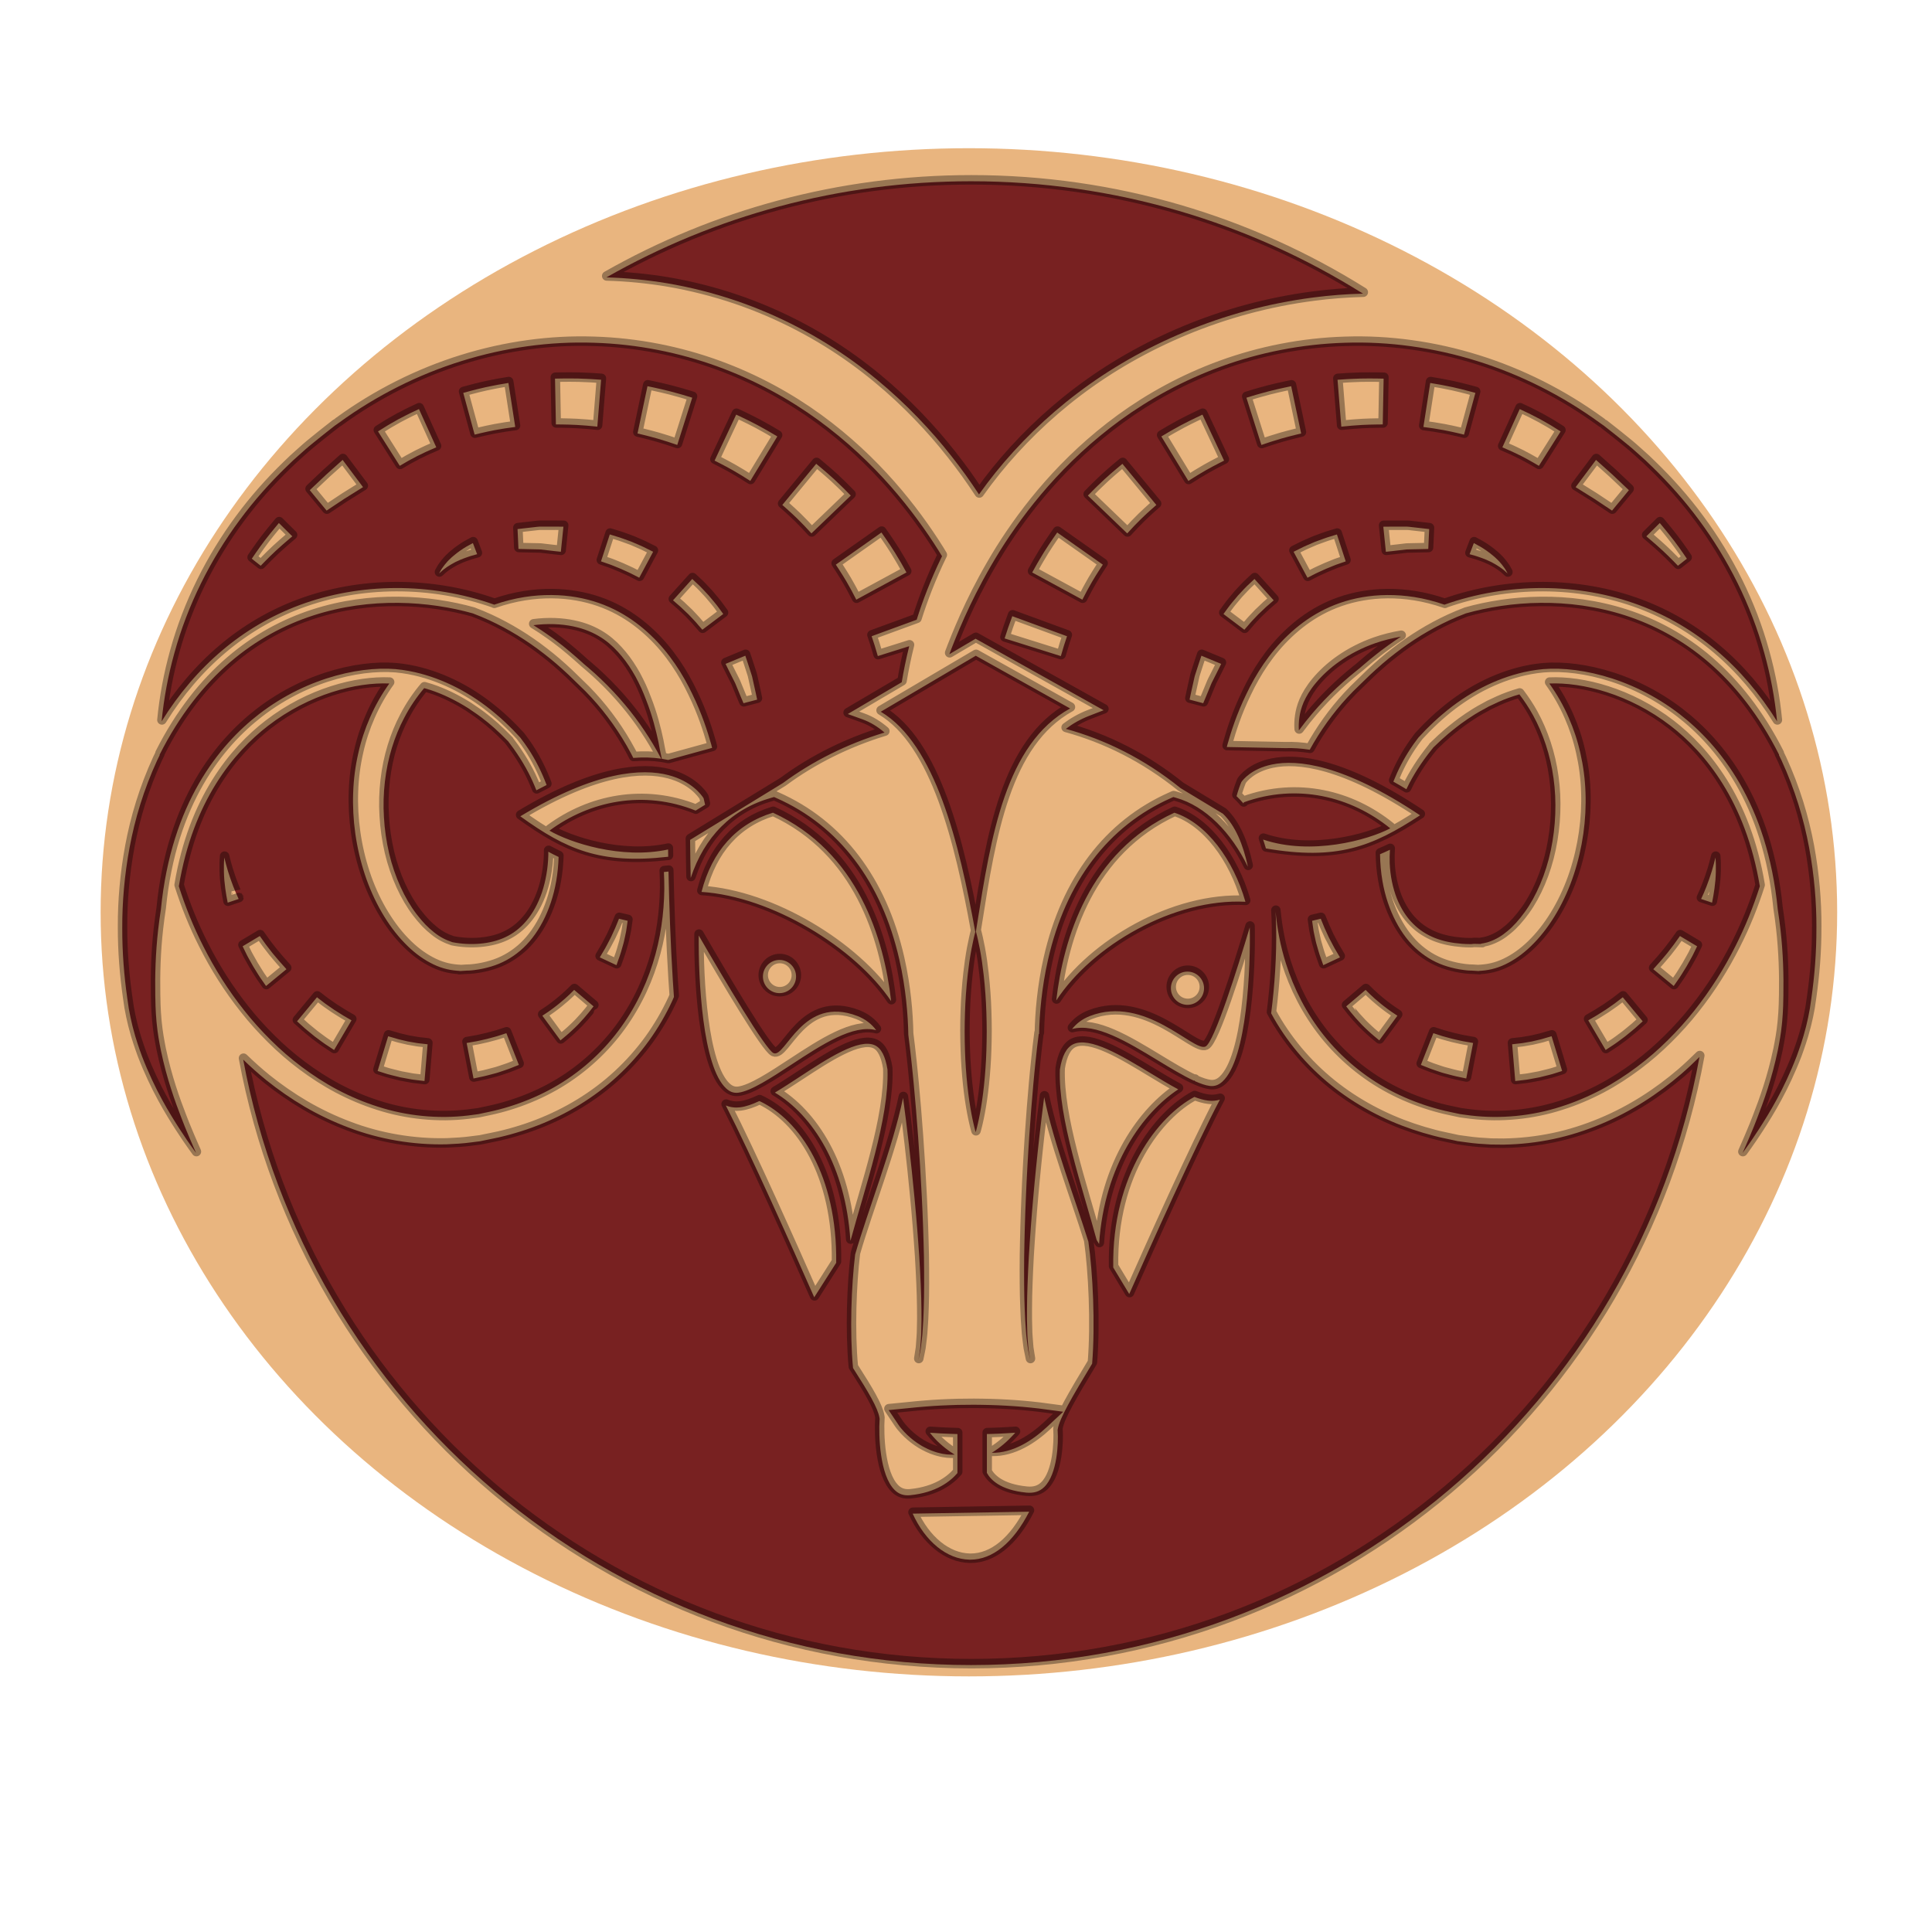 <?xml version="1.0" encoding="UTF-8" standalone="no"?>
<!-- Created with Inkscape (http://www.inkscape.org/) -->

<svg
   version="1.1"
   id="svg815"
   xml:space="preserve"
   width="1066.667"
   height="1066.667"
   viewBox="0 0 1066.667 1066.667"
   sodipodi:docname="aries.svg"
   inkscape:version="1.2.2 (b0a8486541, 2022-12-01)"
   xmlns:inkscape="http://www.inkscape.org/namespaces/inkscape"
   xmlns:sodipodi="http://sodipodi.sourceforge.net/DTD/sodipodi-0.dtd"
   xmlns="http://www.w3.org/2000/svg"
   xmlns:svg="http://www.w3.org/2000/svg"
   xmlns:rdf="http://www.w3.org/1999/02/22-rdf-syntax-ns#"
   xmlns:cc="http://creativecommons.org/ns#"
   xmlns:dc="http://purl.org/dc/elements/1.1/"><defs
     id="defs819"><clipPath
       clipPathUnits="userSpaceOnUse"
       id="clipPath831-3"><path
         d="M 0,800 H 800 V 0 H 0 Z"
         id="path829-6"
         inkscape:connector-curvature="0" /></clipPath><clipPath
       clipPathUnits="userSpaceOnUse"
       id="clipPath3619"><g
         id="g3623"
         transform="translate(0,-2.877636e-5)"><path
           d="M 0,800 H 800 V 0 H 0 Z"
           id="path3621"
           inkscape:connector-curvature="0" /></g></clipPath><clipPath
       clipPathUnits="userSpaceOnUse"
       id="clipPath831-3-6"><path
         d="M 0,800 H 800 V 0 H 0 Z"
         id="path829-6-0"
         inkscape:connector-curvature="0" /></clipPath></defs><sodipodi:namedview
     pagecolor="#ffffff"
     bordercolor="#666666"
     borderopacity="1"
     objecttolerance="10"
     gridtolerance="10"
     guidetolerance="10"
     inkscape:pageopacity="0"
     inkscape:pageshadow="2"
     inkscape:window-width="1920"
     inkscape:window-height="1003"
     id="namedview817"
     showgrid="false"
     inkscape:zoom="0.56281276"
     inkscape:cx="468.18412"
     inkscape:cy="544.58609"
     inkscape:window-x="0"
     inkscape:window-y="0"
     inkscape:window-maximized="1"
     inkscape:current-layer="aries"
     inkscape:showpageshadow="2"
     inkscape:pagecheckerboard="0"
     inkscape:deskcolor="#d1d1d1" /><g
     id="aries"
     inkscape:groupmode="layer"
     inkscape:label="aries"
     transform="matrix(1.333,0,0,-1.333,0,1066.667)"><ellipse
       style="opacity:0.5;fill:#d46d00;fill-opacity:1;stroke-width:3.302;stroke-linecap:round;stroke-linejoin:round;stroke-opacity:0.702;paint-order:stroke fill markers"
       id="path6787"
       cx="401.299"
       cy="-422.342"
       transform="scale(1,-1)"
       rx="359.624"
       ry="316.473" /><g
       id="level11"
       transform="matrix(1,0,0,1.002,-0.244,-1.529)"
       style="fill:#782121;fill-opacity:1;stroke:none;stroke-width:3.922;stroke-linecap:round;stroke-linejoin:round;stroke-dasharray:none;stroke-opacity:1;paint-order:stroke fill markers"><g
         id="level22"
         clip-path="url(#clipPath831-3-6)"
         style="fill:#782121;fill-opacity:1;stroke:none;stroke-width:3.922;stroke-linecap:round;stroke-linejoin:round;stroke-dasharray:none;stroke-opacity:1;paint-order:stroke fill markers"><path
           d="m 443.474,507.287 -39.079,21.789 -39.353,-23.142 c 22.609,-13.345 32.537,-54.481 39.159,-91.077 -0.032,-0.114 -0.068,-0.241 -0.109,-0.388 -0.144,-0.608 -0.41,-1.504 -0.644,-2.643 -0.526,-2.275 -1.17,-5.529 -1.734,-9.433 -0.233,-1.598 -0.45,-3.329 -0.654,-5.122 -0.293,-2.587 -0.554,-5.333 -0.751,-8.216 -0.172,-2.439 -0.311,-4.961 -0.385,-7.523 -0.104,-2.56 -0.118,-5.165 -0.143,-7.766 0.025,-2.601 0.032,-5.205 0.135,-7.766 0.067,-2.562 0.217,-5.082 0.38,-7.522 0.334,-4.88 0.835,-9.435 1.405,-13.338 0.57,-3.905 1.212,-7.157 1.742,-9.433 0.235,-1.139 0.501,-2.034 0.649,-2.644 0.172,-0.61 0.262,-0.935 0.262,-0.935 0,0 0.09,0.325 0.264,0.935 0.147,0.61 0.413,1.505 0.646,2.644 0.53,2.276 1.175,5.528 1.742,9.433 0.573,3.903 1.073,8.458 1.406,13.338 0.163,2.44 0.314,4.96 0.381,7.522 0.102,2.561 0.109,5.165 0.136,7.766 -0.027,2.601 -0.04,5.206 -0.144,7.766 -0.076,2.562 -0.214,5.084 -0.386,7.523 -0.196,2.861 -0.454,5.589 -0.745,8.162 -0.206,1.813 -0.425,3.56 -0.661,5.176 -0.563,3.904 -1.208,7.158 -1.733,9.433 -0.232,1.139 -0.499,2.035 -0.643,2.643 -0.071,0.251 -0.124,0.44 -0.167,0.593 0.133,0.839 0.267,1.678 0.399,2.513 5.848,36.933 11.884,75.046 38.625,89.712 m 83.594,-23.171 c -8.539,-1.771 -12.064,-6.373 -12.673,-7.258 -0.589,-1.388 -1.329,-3.451 -1.997,-5.84 l 0.228,-0.21 c 0.917,-0.844 1.783,-1.783 2.622,-2.767 l 0.195,0.467 c 22.114,7.936 44.362,2.382 60.632,-10.781 -9.186,-4.834 -32.764,-11.344 -52.67,-4.635 0.408,-1.178 0.793,-2.405 1.156,-3.666 29.332,-5.004 43.854,0.63 63.837,13.69 -31.782,21.171 -50.837,23.178 -61.33,21 m 40.681,-95.037 c -1.153,1.101 -1.896,1.868 -1.896,1.868 l -8.033,-6.804 c 0,-10e-4 0.733,-0.983 1.894,-2.416 1.151,-1.444 2.786,-3.29 4.496,-5.081 0.876,-0.875 1.754,-1.748 2.617,-2.528 0.828,-0.79 1.711,-1.532 2.44,-2.164 0.742,-0.641 1.242,-1.024 1.645,-1.365 0.387,-0.318 0.609,-0.501 0.609,-0.501 l 7.502,10.19 c 0,0 -0.238,0.159 -0.657,0.434 -0.393,0.265 -1.075,0.692 -1.675,1.118 -0.616,0.436 -1.329,0.904 -2.123,1.519 -0.798,0.577 -1.613,1.243 -2.44,1.897 -1.638,1.328 -3.235,2.723 -4.379,3.833 m -12.52,15.316 c 0,0 -0.583,0.99 -1.46,2.474 -0.418,0.735 -0.998,1.631 -1.419,2.508 -0.475,0.898 -0.981,1.854 -1.485,2.812 -0.268,0.473 -0.471,0.997 -0.707,1.487 -0.227,0.496 -0.453,0.987 -0.67,1.459 -0.448,0.949 -0.846,1.842 -1.145,2.624 -0.638,1.559 -1.062,2.6 -1.062,2.6 l -3.583,-0.85 c 0,0 0.167,-1.17 0.416,-2.926 0.11,-0.887 0.277,-1.913 0.539,-2.991 0.118,-0.545 0.242,-1.107 0.366,-1.678 0.136,-0.575 0.227,-1.158 0.406,-1.74 0.336,-1.171 0.674,-2.342 0.989,-3.438 0.314,-1.139 0.673,-2.017 0.953,-2.851 0.575,-1.624 0.958,-2.709 0.958,-2.709 z M 277,445.988 c -0.016,1.023 -0.029,2.023 -0.044,3.004 -19.362,-4.192 -40.65,2.836 -49.131,7.787 16.701,12.339 38.953,16.918 60.537,8.293 l 3.925,2.399 c -0.204,0.957 -0.418,1.863 -0.618,2.69 -0.835,1.333 -4.91,7.062 -14.615,9.58 -10.642,2.759 -29.809,1.907 -61.302,-17.037 18.965,-13.622 33.019,-19.917 61.248,-16.716 m -16.797,-26.479 -3.581,0.85 c 0,0 -0.426,-1.041 -1.064,-2.6 -0.299,-0.782 -0.696,-1.675 -1.143,-2.624 -0.219,-0.472 -0.443,-0.963 -0.67,-1.459 -0.239,-0.489 -0.44,-1.014 -0.708,-1.487 -0.506,-0.958 -1.011,-1.914 -1.481,-2.812 -0.425,-0.877 -1.004,-1.773 -1.423,-2.508 -0.875,-1.484 -1.46,-2.473 -1.46,-2.473 l 6.905,-3.22 c 0,0 0.382,1.085 0.956,2.709 0.279,0.834 0.641,1.712 0.954,2.851 0.315,1.098 0.653,2.267 0.989,3.438 0.178,0.582 0.269,1.165 0.406,1.74 0.124,0.571 0.248,1.133 0.367,1.678 0.26,1.078 0.427,2.104 0.536,2.992 0.251,1.755 0.417,2.925 0.417,2.925 m -14.121,-35.366 -8.032,6.804 c 0,0 -0.743,-0.767 -1.897,-1.868 -1.143,-1.11 -2.742,-2.505 -4.38,-3.833 -0.828,-0.654 -1.641,-1.319 -2.44,-1.897 -0.794,-0.615 -1.507,-1.083 -2.122,-1.519 -0.601,-0.425 -1.282,-0.853 -1.676,-1.118 -0.418,-0.275 -0.658,-0.434 -0.658,-0.434 l 7.504,-10.19 c 0,0 0.223,0.183 0.611,0.501 0.404,0.341 0.901,0.724 1.642,1.366 0.73,0.631 1.613,1.373 2.44,2.163 0.864,0.78 1.741,1.653 2.617,2.528 1.711,1.791 3.345,3.637 4.496,5.081 1.162,1.433 1.895,2.415 1.895,2.416 M 299.8,546.33 c 0,0 -0.718,0.983 -1.797,2.459 -0.548,0.731 -1.169,1.601 -1.924,2.462 -0.738,0.878 -1.524,1.814 -2.31,2.749 -0.842,0.925 -1.722,1.842 -2.532,2.705 -0.406,0.418 -0.821,0.862 -1.179,1.203 -0.36,0.338 -0.698,0.655 -1.012,0.948 -1.252,1.171 -2.086,1.952 -2.086,1.952 l -7.962,-8.827 c 0,0 0.864,-0.749 2.159,-1.874 0.323,-0.281 0.676,-0.586 1.046,-0.906 0.367,-0.323 0.658,-0.638 1.016,-0.971 0.701,-0.661 1.448,-1.366 2.195,-2.069 0.734,-0.773 1.468,-1.545 2.157,-2.27 0.709,-0.707 1.293,-1.439 1.817,-2.044 1.058,-1.208 1.761,-2.015 1.761,-2.015 z m -21.737,70.782 c 1.614,-0.539 2.69,-0.898 2.69,-0.898 l 6.207,19.523 c 0,0 -1.084,0.327 -2.711,0.821 -0.409,0.123 -0.85,0.255 -1.314,0.397 -0.448,0.141 -1.043,0.291 -1.589,0.445 -1.123,0.306 -2.324,0.634 -3.523,0.959 -2.347,0.562 -4.682,1.162 -6.456,1.51 -1.769,0.374 -2.947,0.624 -2.947,0.624 l -4.126,-19.535 c 0,0 1.034,-0.25 2.584,-0.627 1.556,-0.348 3.598,-0.943 5.649,-1.492 0.979,-0.298 1.96,-0.596 2.88,-0.876 0.472,-0.145 0.876,-0.253 1.354,-0.417 0.462,-0.154 0.9,-0.3 1.302,-0.434 m -7.299,-45.06 c 0,0 -1.096,0.544 -2.738,1.358 -0.822,0.406 -1.772,0.898 -2.83,1.334 -1.05,0.453 -2.171,0.935 -3.291,1.417 -1.177,0.426 -2.356,0.858 -3.459,1.258 -0.545,0.19 -1.106,0.41 -1.573,0.552 -0.471,0.144 -0.916,0.28 -1.325,0.406 -1.643,0.504 -2.736,0.839 -2.736,0.839 l -3.641,-11.127 c 0,0 1.08,-0.375 2.703,-0.94 0.405,-0.14 0.843,-0.291 1.309,-0.453 0.467,-0.161 0.86,-0.346 1.322,-0.527 0.899,-0.367 1.858,-0.757 2.815,-1.148 0.974,-0.438 1.949,-0.878 2.862,-1.29 0.922,-0.388 1.744,-0.832 2.457,-1.193 1.421,-0.727 2.372,-1.212 2.372,-1.212 z m -23.118,51.723 1.571,19.379 c 0,0 -1.131,0.076 -2.828,0.19 -0.423,0.028 -0.883,0.058 -1.369,0.091 -0.467,0.036 -1.074,0.049 -1.639,0.076 -1.159,0.047 -2.395,0.093 -3.63,0.143 -2.408,0.02 -4.81,0.079 -6.615,0.02 -1.803,-0.034 -3.006,-0.057 -3.006,-0.057 l 0.365,-18.919 c 0,0 1.066,-0.011 2.662,-0.029 1.599,0.013 3.731,-0.111 5.857,-0.184 1.028,-0.07 2.058,-0.14 3.02,-0.207 0.497,-0.036 0.919,-0.049 1.423,-0.103 0.484,-0.046 0.945,-0.09 1.366,-0.129 1.693,-0.163 2.823,-0.271 2.823,-0.271 M 233.6,582.412 c 0,0 -1.24,0.013 -3.1,0.031 -1.846,-0.002 -4.308,-0.003 -6.772,-0.004 -0.602,-0.013 -1.148,-0.11 -1.716,-0.165 -0.56,-0.06 -1.111,-0.124 -1.645,-0.185 -1.07,-0.12 -2.066,-0.232 -2.92,-0.328 -1.708,-0.199 -2.846,-0.331 -2.846,-0.331 l 0.383,-8.208 c 0,0 1.144,-0.027 2.864,-0.069 0.86,-0.019 1.863,-0.04 2.937,-0.062 0.538,-0.011 1.094,-0.023 1.655,-0.036 0.557,-0.02 1.154,-0.002 1.694,-0.051 2.105,-0.245 4.211,-0.493 5.788,-0.676 1.569,-0.165 2.612,-0.273 2.612,-0.273 z m -19.952,41.234 -2.826,18.183 c 0,0 -1.116,-0.19 -2.794,-0.475 -0.42,-0.071 -0.874,-0.148 -1.354,-0.23 -0.459,-0.07 -1.058,-0.206 -1.614,-0.311 -1.141,-0.23 -2.357,-0.475 -3.574,-0.72 -2.353,-0.559 -4.709,-1.072 -6.452,-1.575 -1.749,-0.472 -2.916,-0.788 -2.916,-0.788 l 4.709,-17.247 c 0,0 1.031,0.247 2.577,0.617 1.537,0.398 3.632,0.782 5.703,1.218 1.013,0.173 2.024,0.349 2.973,0.51 0.49,0.081 0.896,0.17 1.402,0.233 0.482,0.068 0.939,0.131 1.359,0.192 z m -15.793,-52.594 -1.747,4.596 c 0,0 -1.072,-0.561 -2.64,-1.443 -0.765,-0.491 -1.686,-0.986 -2.596,-1.664 -0.925,-0.648 -1.885,-1.366 -2.794,-2.155 -0.469,-0.367 -0.909,-0.779 -1.33,-1.192 -0.417,-0.418 -0.864,-0.776 -1.22,-1.218 -0.739,-0.84 -1.408,-1.635 -1.908,-2.387 -0.249,-0.37 -0.511,-0.679 -0.67,-0.992 -0.171,-0.312 -0.32,-0.58 -0.442,-0.802 -0.244,-0.447 -0.383,-0.701 -0.383,-0.701 0,0 0.216,0.194 0.593,0.534 0.19,0.17 0.418,0.376 0.679,0.614 0.249,0.255 0.584,0.465 0.914,0.728 0.646,0.529 1.478,1.061 2.372,1.608 0.432,0.29 0.929,0.527 1.399,0.797 0.476,0.271 0.96,0.533 1.475,0.755 0.993,0.485 2.019,0.899 2.992,1.258 0.958,0.374 1.896,0.641 2.664,0.917 1.588,0.465 2.642,0.747 2.642,0.747 m -16.91,44.181 -7.178,15.804 c 0,0 -1.027,-0.483 -2.564,-1.209 -0.384,-0.182 -0.802,-0.377 -1.242,-0.586 -0.421,-0.189 -0.972,-0.491 -1.483,-0.747 -1.047,-0.543 -2.165,-1.12 -3.282,-1.698 -2.121,-1.215 -4.258,-2.376 -5.797,-3.38 -1.553,-0.969 -2.588,-1.617 -2.588,-1.617 l 9.015,-14.218 c 0,0 0.904,0.527 2.261,1.321 1.332,0.824 3.219,1.764 5.059,2.759 0.911,0.438 1.82,0.876 2.675,1.287 0.443,0.207 0.793,0.403 1.267,0.599 0.447,0.197 0.869,0.381 1.259,0.55 1.559,0.682 2.598,1.135 2.598,1.135 m -30.344,-16.463 -8.439,11.255 c 0,0 -3.395,-3.032 -6.792,-6.064 -3.412,-3.223 -6.825,-6.444 -6.825,-6.444 l 6.974,-8.436 c 0,0 3.677,2.438 7.353,4.875 3.864,2.407 7.729,4.814 7.729,4.814 m 145.616,10.962 c 0,0 0.94,-0.478 2.35,-1.195 1.423,-0.691 3.253,-1.739 5.105,-2.739 0.872,-0.512 1.742,-1.026 2.557,-1.504 0.421,-0.253 0.778,-0.442 1.205,-0.718 0.414,-0.259 0.803,-0.503 1.165,-0.73 1.438,-0.906 2.399,-1.509 2.399,-1.509 l 11.197,18.39 c 0,0 -0.978,0.575 -2.443,1.439 -0.366,0.215 -0.763,0.45 -1.185,0.697 -0.397,0.241 -0.949,0.533 -1.448,0.814 -1.034,0.569 -2.136,1.174 -3.239,1.781 -2.166,1.099 -4.314,2.236 -5.972,2.988 -1.647,0.776 -2.743,1.296 -2.743,1.296 z m 28.048,-18.325 c 0,0 0.784,-0.69 1.957,-1.725 1.197,-1.01 2.684,-2.475 4.208,-3.891 0.699,-0.707 1.4,-1.411 2.057,-2.072 0.339,-0.347 0.626,-0.608 0.972,-0.99 0.333,-0.355 0.645,-0.694 0.937,-1.005 1.159,-1.243 1.932,-2.072 1.932,-2.072 l 16.291,15.626 c 0,0 -0.797,0.807 -1.992,2.018 -0.298,0.303 -0.623,0.63 -0.965,0.977 -0.318,0.333 -0.792,0.766 -1.206,1.166 -0.865,0.824 -1.789,1.701 -2.711,2.581 -1.841,1.626 -3.645,3.282 -5.079,4.433 -1.413,1.174 -2.354,1.956 -2.354,1.956 z m 22.168,-24.678 c 0,0 0.568,-0.867 1.421,-2.168 0.879,-1.28 1.921,-3.082 3.004,-4.838 0.486,-0.86 0.969,-1.721 1.425,-2.527 0.233,-0.422 0.439,-0.747 0.673,-1.209 0.225,-0.432 0.439,-0.84 0.636,-1.219 0.788,-1.507 1.312,-2.511 1.312,-2.511 l 20.774,11.24 c 0,0 -0.557,0.99 -1.387,2.474 -0.207,0.37 -0.433,0.773 -0.67,1.197 -0.215,0.401 -0.559,0.949 -0.854,1.449 -0.619,1.028 -1.279,2.125 -1.94,3.221 -1.348,2.071 -2.654,4.155 -3.738,5.655 -1.059,1.514 -1.765,2.523 -1.765,2.523 z m -44.409,-43.586 c 0.388,-0.769 0.838,-1.666 1.322,-2.625 0.241,-0.48 0.494,-0.975 0.749,-1.48 0.245,-0.502 0.54,-1.018 0.749,-1.52 1.61,-3.995 3.353,-8.064 3.353,-8.064 l 5.646,1.484 c 0,0 -0.963,4.668 -2.063,9.412 -0.147,0.586 -0.343,1.103 -0.51,1.648 -0.175,0.539 -0.343,1.066 -0.508,1.579 -0.334,1.021 -0.645,1.975 -0.912,2.793 -0.545,1.631 -0.912,2.716 -0.912,2.716 l -8.179,-3.374 c 0,0 0.507,-1.027 1.265,-2.569 M 290.8,431.457 c 29.167,-1.899 63.672,-23.048 78.532,-45.144 -2.889,25.434 -13.467,61.617 -48.95,77.885 -15.237,-4.633 -25.274,-16.007 -29.582,-32.741 m 77.025,-73.453 c -0.846,5.465 -2.605,8.863 -5.252,10.063 -6.595,3 -19.655,-5.55 -31.177,-13.09 -3.504,-2.291 -6.932,-4.531 -10.203,-6.479 15.661,-9.327 29.297,-30.327 31.265,-61.16 l 0.12,0.187 c 5.811,21.436 15.969,50.344 15.247,70.479 M 300.868,343.166 C 311.38,322.6 328.645,283.923 337.482,263.89 l 9.104,14.256 c 0.446,35.848 -14.903,59.012 -31.827,66.869 -2.872,-1.36 -5.55,-2.304 -7.953,-2.606 -0.521,-0.064 -1.033,-0.096 -1.543,-0.096 -1.521,0 -2.994,0.288 -4.395,0.853 m 22.229,46.442 c 3.791,0 6.862,3.073 6.862,6.863 0,3.791 -3.071,6.863 -6.862,6.863 -3.789,0 -6.863,-3.072 -6.863,-6.863 0,-3.79 3.074,-6.863 6.863,-6.863 m -22.072,-39.403 c 1.558,-1.422 3.149,-1.976 5.021,-1.743 5.251,0.657 13.768,6.23 22.008,11.621 12.582,8.23 25.557,16.72 35.08,14.228 -1.893,2.546 -4.411,4.533 -7.701,5.814 -22.881,8.913 -29.868,-17.591 -34.826,-15.303 -3.245,1.498 -19.872,29.476 -30.964,48.617 -0.165,-18.267 1.558,-54.26 11.382,-63.234 m 77.232,-175.747 c 5.25,-11.526 14.135,-18.785 23.431,-19.017 0.153,-0.003 0.305,-0.006 0.454,-0.006 9.218,0 17.816,7.017 24.372,19.826 l -8.556,-0.142 -31.267,-0.52 z m 76.19,113.15 1.017,-1.681 c 2.19,32.829 18.266,54.351 32.782,63.913 -3.64,1.932 -7.508,4.274 -11.475,6.678 -11.786,7.139 -25.134,15.223 -32.021,11.966 -2.806,-1.334 -4.657,-4.872 -5.527,-10.485 -0.718,-20.107 9.412,-48.965 15.224,-70.391 m -16.718,98.977 c 14.956,22.839 48.673,42.272 78.345,40.795 -4.975,17.365 -16.077,32.487 -29.421,36.811 -35.386,-16.228 -46.004,-52.197 -48.924,-77.606 m 54.346,-1.806 c 3.789,0 6.862,3.073 6.862,6.864 0,3.79 -3.073,6.863 -6.862,6.863 -3.792,0 -6.864,-3.073 -6.864,-6.863 0,-3.791 3.072,-6.864 6.864,-6.864 m -40.46,-4.654 c -3.085,-1.202 -5.487,-3.03 -7.335,-5.352 9.698,2.67 22.875,-5.296 35.652,-13.038 5.139,-3.114 10.389,-6.29 14.846,-8.334 0.094,0.04 0.19,0.088 0.282,0.127 l 0.131,-0.313 c 2.306,-1.032 4.391,-1.75 6.117,-1.966 1.958,-0.239 3.628,0.328 5.245,1.805 10.31,9.402 11.671,47.697 11.316,63.734 -4.969,-16.538 -14.717,-47.586 -18.343,-49.261 -4.958,-2.288 -25.028,21.511 -47.911,12.598 m 53.878,-34.549 c -1.086,-0.317 -2.209,-0.48 -3.358,-0.48 -0.523,0 -1.052,0.034 -1.584,0.099 -1.731,0.218 -3.613,0.756 -5.607,1.521 -14.753,-7.791 -34.24,-31.943 -33.614,-70.5 l 6.623,-10.968 c 8.504,19.159 27.148,60.696 37.54,80.328 m -38.377,234.076 c 0,0 0.774,0.829 1.933,2.072 0.29,0.311 0.604,0.65 0.936,1.005 0.346,0.382 0.633,0.643 0.972,0.99 0.656,0.661 1.358,1.365 2.059,2.072 1.521,1.416 3.011,2.881 4.207,3.891 1.173,1.035 1.957,1.725 1.957,1.725 l -14.047,17.002 c 0,0 -0.942,-0.782 -2.355,-1.956 -1.432,-1.151 -3.237,-2.807 -5.077,-4.433 -0.924,-0.88 -1.847,-1.757 -2.713,-2.581 -0.415,-0.401 -0.888,-0.833 -1.206,-1.166 -0.343,-0.347 -0.666,-0.674 -0.965,-0.977 l -1.992,-2.018 z m -10.104,-12.923 -18.893,13.287 c 0,0 -0.704,-1.009 -1.764,-2.523 -1.084,-1.5 -2.389,-3.584 -3.738,-5.655 -0.66,-1.096 -1.321,-2.193 -1.94,-3.221 -0.295,-0.5 -0.638,-1.048 -0.855,-1.449 -0.235,-0.424 -0.463,-0.827 -0.67,-1.197 -0.83,-1.484 -1.383,-2.474 -1.383,-2.474 l 20.772,-11.24 c 0,0 0.523,1.004 1.312,2.511 0.196,0.379 0.411,0.787 0.636,1.219 0.234,0.462 0.44,0.787 0.671,1.209 0.457,0.806 0.941,1.667 1.426,2.527 1.083,1.756 2.127,3.558 3.005,4.838 0.852,1.301 1.421,2.168 1.421,2.168 m -14.821,-29.594 -22.671,8.287 c 0,0 -0.874,-2.417 -1.747,-4.832 l -1.43,-4.348 23.282,-7.303 c 0,0 0.654,2.192 1.308,4.387 0.63,1.906 1.258,3.809 1.258,3.809 m 39.059,82.592 11.196,-18.39 c 0,0 0.96,0.603 2.402,1.509 0.359,0.227 0.749,0.471 1.161,0.73 0.427,0.276 0.785,0.465 1.205,0.717 0.816,0.479 1.687,0.993 2.558,1.505 1.852,1 3.681,2.048 5.107,2.739 1.408,0.717 2.349,1.195 2.349,1.195 l -8.948,19.01 c 0,0 -1.097,-0.52 -2.743,-1.296 -1.659,-0.752 -3.806,-1.889 -5.974,-2.988 -1.101,-0.607 -2.204,-1.212 -3.237,-1.782 -0.499,-0.28 -1.052,-0.572 -1.45,-0.813 -0.419,-0.247 -0.816,-0.482 -1.184,-0.697 -1.464,-0.864 -2.442,-1.439 -2.442,-1.439 m 27.531,-70.938 c -1.077,-1.476 -1.796,-2.459 -1.796,-2.459 l 8.652,-6.498 c 0,0 0.705,0.807 1.761,2.016 0.526,0.604 1.107,1.336 1.818,2.043 0.687,0.725 1.424,1.497 2.158,2.27 0.746,0.703 1.491,1.408 2.192,2.069 0.359,0.333 0.652,0.648 1.019,0.971 0.37,0.32 0.721,0.625 1.044,0.906 1.296,1.125 2.159,1.874 2.159,1.874 l -7.96,8.828 c 0,0 -0.835,-0.782 -2.087,-1.953 -0.312,-0.293 -0.653,-0.61 -1.012,-0.948 -0.36,-0.341 -0.774,-0.784 -1.179,-1.203 -0.81,-0.863 -1.691,-1.78 -2.531,-2.705 -0.788,-0.935 -1.574,-1.871 -2.311,-2.749 -0.753,-0.861 -1.377,-1.731 -1.927,-2.462 m 7.701,86.948 6.21,-19.523 c 0,0 1.076,0.359 2.689,0.898 0.403,0.134 0.839,0.28 1.303,0.434 0.478,0.164 0.881,0.271 1.354,0.417 0.918,0.28 1.899,0.578 2.879,0.876 2.052,0.549 4.094,1.144 5.648,1.492 1.551,0.377 2.585,0.627 2.585,0.627 l -4.126,19.535 c 0,0 -1.177,-0.25 -2.948,-0.624 -1.773,-0.348 -4.108,-0.948 -6.455,-1.51 -1.2,-0.325 -2.398,-0.653 -3.524,-0.959 -0.546,-0.154 -1.138,-0.304 -1.586,-0.445 -0.466,-0.142 -0.907,-0.274 -1.315,-0.397 -1.628,-0.494 -2.714,-0.821 -2.714,-0.821 m 25.11,-60.993 c -1.06,-0.434 -2.01,-0.928 -2.832,-1.334 -1.642,-0.814 -2.737,-1.358 -2.737,-1.358 l 5.753,-10.726 c 0,0 0.949,0.485 2.373,1.212 0.712,0.361 1.535,0.805 2.457,1.193 0.913,0.412 1.886,0.852 2.86,1.29 0.959,0.391 1.917,0.781 2.815,1.148 0.462,0.181 0.857,0.366 1.323,0.527 0.466,0.162 0.903,0.313 1.308,0.453 1.622,0.566 2.702,0.94 2.702,0.94 l -3.639,11.127 c 0,0 -1.094,-0.335 -2.736,-0.839 -0.408,-0.126 -0.853,-0.262 -1.323,-0.406 -0.468,-0.142 -1.031,-0.361 -1.574,-0.552 -1.104,-0.4 -2.282,-0.83 -3.461,-1.258 -1.12,-0.482 -2.24,-0.964 -3.289,-1.417 m 12.634,68.41 1.571,-19.379 c 0,0 1.131,0.108 2.823,0.271 0.424,0.039 0.882,0.083 1.367,0.129 0.503,0.054 0.925,0.067 1.42,0.103 0.966,0.067 1.995,0.137 3.023,0.207 2.127,0.073 4.258,0.197 5.856,0.184 1.597,0.018 2.664,0.029 2.664,0.029 l 0.364,18.919 c 0,0 -1.203,0.023 -3.004,0.057 -1.806,0.059 -4.208,0 -6.618,-0.02 -1.234,-0.05 -2.47,-0.096 -3.629,-0.143 -0.565,-0.027 -1.172,-0.04 -1.638,-0.076 -0.486,-0.033 -0.946,-0.063 -1.37,-0.091 -1.698,-0.114 -2.829,-0.19 -2.829,-0.19 m 22.06,-60.711 c -1.859,-0.018 -3.099,-0.031 -3.099,-0.031 l 1.066,-10.357 c 0,0 1.044,0.108 2.61,0.273 1.579,0.183 3.685,0.431 5.79,0.676 0.538,0.049 1.136,0.031 1.693,0.051 0.564,0.013 1.12,0.025 1.656,0.036 1.074,0.022 2.077,0.043 2.936,0.062 1.719,0.042 2.866,0.069 2.866,0.069 l 0.382,8.208 c 0,0 -1.138,0.132 -2.847,0.331 -0.855,0.096 -1.851,0.208 -2.917,0.328 -0.535,0.061 -1.087,0.125 -1.649,0.185 -0.567,0.055 -1.112,0.152 -1.714,0.165 -2.462,0.001 -4.927,0.002 -6.773,0.004 m 13.509,41.203 2.807,-0.393 c 0.421,-0.061 0.878,-0.124 1.361,-0.192 0.506,-0.063 0.911,-0.152 1.401,-0.233 0.949,-0.161 1.961,-0.335 2.973,-0.51 2.072,-0.436 4.165,-0.82 5.702,-1.218 1.546,-0.37 2.577,-0.617 2.577,-0.617 l 4.71,17.248 c 0,0 -1.167,0.315 -2.917,0.787 -1.744,0.503 -4.098,1.016 -6.45,1.575 -1.216,0.245 -2.434,0.49 -3.574,0.72 -0.557,0.105 -1.157,0.241 -1.614,0.311 -0.482,0.082 -0.936,0.159 -1.355,0.23 -1.677,0.285 -2.796,0.475 -2.796,0.475 z m 20.884,-47.998 -1.748,-4.596 c 0,0 1.055,-0.282 2.644,-0.747 0.767,-0.276 1.705,-0.543 2.664,-0.917 0.971,-0.359 1.999,-0.773 2.991,-1.258 0.514,-0.222 0.999,-0.484 1.473,-0.755 0.472,-0.27 0.969,-0.507 1.4,-0.797 0.895,-0.547 1.727,-1.079 2.374,-1.608 0.33,-0.263 0.665,-0.473 0.912,-0.728 0.262,-0.238 0.491,-0.444 0.678,-0.614 0.379,-0.34 0.596,-0.534 0.596,-0.534 0,0 -0.14,0.254 -0.383,0.701 -0.123,0.222 -0.272,0.49 -0.443,0.802 -0.157,0.313 -0.421,0.622 -0.671,0.992 -0.499,0.752 -1.167,1.547 -1.907,2.387 -0.357,0.442 -0.803,0.8 -1.22,1.218 -0.423,0.413 -0.862,0.825 -1.33,1.192 -0.91,0.789 -1.869,1.507 -2.794,2.155 -0.909,0.678 -1.83,1.173 -2.597,1.664 -1.567,0.882 -2.639,1.443 -2.639,1.443 m 11.822,39.587 c 0,0 1.036,-0.455 2.597,-1.135 0.387,-0.171 0.81,-0.355 1.258,-0.552 0.474,-0.196 0.823,-0.392 1.269,-0.599 0.853,-0.411 1.764,-0.849 2.673,-1.287 1.841,-0.995 3.725,-1.935 5.059,-2.759 1.358,-0.793 2.262,-1.321 2.262,-1.321 l 9.014,14.219 c 0,0 -1.034,0.647 -2.589,1.616 -1.536,1.004 -3.676,2.165 -5.797,3.38 -1.117,0.578 -2.233,1.155 -3.28,1.698 -0.511,0.256 -1.063,0.558 -1.484,0.749 -0.441,0.207 -0.858,0.402 -1.242,0.584 -1.54,0.726 -2.562,1.209 -2.562,1.209 z m 30.343,-16.465 c 0,0 3.863,-2.407 7.728,-4.814 3.676,-2.437 7.352,-4.875 7.352,-4.875 l 6.974,8.436 c 0,0 -3.413,3.221 -6.825,6.444 -3.396,3.032 -6.792,6.064 -6.792,6.064 z M 498.589,509.454 c 0,0 1.745,4.069 3.354,8.064 0.208,0.502 0.506,1.018 0.749,1.52 0.256,0.505 0.506,1 0.75,1.48 0.483,0.959 0.935,1.856 1.32,2.625 0.759,1.542 1.266,2.569 1.266,2.569 l -8.179,3.375 c 0,0 -0.366,-1.086 -0.912,-2.717 -0.267,-0.818 -0.579,-1.772 -0.913,-2.793 -0.164,-0.513 -0.335,-1.04 -0.506,-1.579 -0.167,-0.545 -0.366,-1.062 -0.51,-1.648 -1.101,-4.744 -2.065,-9.412 -2.065,-9.412 z m 90.159,-149.508 c 0,0 1.156,-0.457 2.892,-1.143 0.866,-0.354 1.882,-0.743 2.992,-1.092 0.552,-0.186 1.123,-0.377 1.701,-0.571 0.588,-0.188 1.156,-0.404 1.778,-0.567 1.243,-0.327 2.486,-0.654 3.65,-0.962 0.584,-0.153 1.163,-0.308 1.621,-0.396 0.481,-0.101 0.935,-0.197 1.354,-0.286 1.68,-0.357 2.8,-0.594 2.8,-0.594 l 2.845,14.668 c 0,0 -1.127,0.198 -2.817,0.494 -0.422,0.075 -0.88,0.155 -1.365,0.24 -0.513,0.079 -0.936,0.187 -1.394,0.294 -0.917,0.208 -1.894,0.43 -2.873,0.654 -0.992,0.253 -2.013,0.542 -2.957,0.793 -0.956,0.238 -1.828,0.512 -2.567,0.77 -1.489,0.484 -2.483,0.809 -2.483,0.809 z m 37.805,8.526 1.284,-15.191 c 0,0 1.256,0.149 3.137,0.371 0.468,0.057 0.977,0.12 1.517,0.185 0.54,0.056 1.096,0.188 1.679,0.285 1.159,0.216 2.397,0.446 3.635,0.675 1.272,0.314 2.542,0.629 3.733,0.924 0.575,0.151 1.219,0.291 1.665,0.438 0.47,0.147 0.914,0.283 1.324,0.412 1.634,0.527 2.722,0.875 2.722,0.875 l -4.362,14.345 c 0,0 -1.099,-0.314 -2.748,-0.789 -0.411,-0.122 -0.857,-0.255 -1.327,-0.395 -0.491,-0.155 -0.868,-0.209 -1.332,-0.325 -0.892,-0.208 -1.845,-0.431 -2.797,-0.654 -1.015,-0.175 -2.028,-0.35 -2.979,-0.513 -0.475,-0.073 -0.933,-0.184 -1.371,-0.219 -0.438,-0.048 -0.853,-0.092 -1.235,-0.133 -1.527,-0.175 -2.545,-0.291 -2.545,-0.291 m 31.514,9.895 7.21,-12.253 c 0,0 1.029,0.674 2.569,1.687 1.563,0.975 3.514,2.461 5.476,3.919 0.975,0.796 1.948,1.59 2.863,2.335 0.44,0.369 0.929,0.742 1.276,1.067 0.365,0.329 0.712,0.64 1.031,0.927 1.277,1.148 2.128,1.912 2.128,1.912 l -8.246,9.942 c 0,0 -0.909,-0.694 -2.273,-1.737 -0.342,-0.262 -0.711,-0.543 -1.102,-0.844 -0.398,-0.315 -0.763,-0.534 -1.171,-0.821 -0.797,-0.55 -1.645,-1.138 -2.494,-1.724 -1.824,-1.109 -3.574,-2.322 -4.977,-3.078 -1.374,-0.8 -2.29,-1.332 -2.29,-1.332 m 26.947,21.143 8.456,-6.944 c 0,0 0.688,0.99 1.719,2.469 0.518,0.738 1.123,1.596 1.699,2.566 0.592,0.956 1.224,1.973 1.854,2.995 0.602,1.064 1.203,2.129 1.766,3.128 0.27,0.495 0.571,0.985 0.782,1.428 0.218,0.444 0.422,0.862 0.611,1.249 0.757,1.546 1.26,2.578 1.26,2.578 l -7.114,4.24 c 0,0 -0.667,-0.931 -1.669,-2.332 -0.499,-0.707 -1.088,-1.533 -1.702,-2.299 -0.615,-0.793 -1.273,-1.641 -1.928,-2.488 -0.706,-0.836 -1.411,-1.674 -2.072,-2.459 -0.646,-0.791 -1.302,-1.491 -1.845,-2.102 -1.091,-1.218 -1.817,-2.029 -1.817,-2.029 m 19.798,29.02 4.538,-1.51 c 0,0 0.241,1.16 0.547,2.906 0.303,1.743 0.632,4.079 0.845,6.41 0.186,2.344 0.216,4.678 0.173,6.429 0.004,0.872 -0.083,1.59 -0.104,2.097 -0.035,0.506 -0.053,0.795 -0.053,0.795 0,0 -0.285,-1.121 -0.715,-2.8 -0.408,-1.663 -1.117,-3.847 -1.842,-5.99 -0.732,-2.142 -1.564,-4.236 -2.235,-5.783 -0.677,-1.544 -1.154,-2.554 -1.154,-2.554 m -489.658,-68.584 -5.179,13.111 c 0,0 -0.991,-0.325 -2.482,-0.809 -0.739,-0.258 -1.611,-0.532 -2.566,-0.77 -0.945,-0.251 -1.966,-0.54 -2.958,-0.793 -0.976,-0.224 -1.955,-0.446 -2.873,-0.654 -0.456,-0.107 -0.881,-0.215 -1.392,-0.294 -0.486,-0.085 -0.942,-0.165 -1.367,-0.24 -1.69,-0.296 -2.816,-0.494 -2.816,-0.494 l 2.846,-14.668 c 0,0 1.119,0.237 2.799,0.594 0.418,0.089 0.873,0.185 1.355,0.286 0.457,0.088 1.036,0.243 1.621,0.396 1.164,0.308 2.406,0.635 3.649,0.962 0.621,0.163 1.191,0.379 1.776,0.567 0.579,0.194 1.152,0.385 1.704,0.571 1.108,0.349 2.126,0.738 2.991,1.092 1.736,0.686 2.892,1.143 2.892,1.143 m -37.805,8.526 c 0,0 -1.017,0.116 -2.546,0.291 -0.382,0.041 -0.796,0.085 -1.235,0.133 -0.44,0.035 -0.894,0.146 -1.369,0.219 -0.951,0.163 -1.965,0.338 -2.978,0.513 -0.954,0.223 -1.906,0.446 -2.801,0.654 -0.465,0.116 -0.839,0.17 -1.33,0.325 -0.47,0.14 -0.916,0.273 -1.327,0.395 l -2.749,0.789 -4.362,-14.345 c 0,0 1.089,-0.348 2.723,-0.875 0.41,-0.129 0.854,-0.265 1.323,-0.412 0.446,-0.147 1.093,-0.287 1.665,-0.438 1.19,-0.295 2.462,-0.61 3.733,-0.924 1.237,-0.229 2.476,-0.459 3.636,-0.675 0.583,-0.097 1.14,-0.229 1.679,-0.285 0.539,-0.065 1.048,-0.128 1.518,-0.185 1.881,-0.222 3.134,-0.371 3.134,-0.371 z m -31.515,9.895 c 0,0 -0.917,0.532 -2.292,1.332 -1.398,0.756 -3.151,1.969 -4.974,3.078 -0.849,0.586 -1.7,1.174 -2.494,1.724 -0.408,0.287 -0.772,0.506 -1.171,0.821 -0.391,0.301 -0.76,0.581 -1.103,0.844 -1.362,1.043 -2.271,1.737 -2.271,1.737 l -8.248,-9.942 c 0,0 0.852,-0.767 2.129,-1.912 0.319,-0.287 0.665,-0.598 1.031,-0.927 0.348,-0.325 0.837,-0.698 1.277,-1.067 0.912,-0.745 1.886,-1.539 2.861,-2.335 1.962,-1.458 3.913,-2.944 5.478,-3.919 1.54,-1.013 2.567,-1.687 2.567,-1.687 z m -26.947,21.143 c 0,0 -0.726,0.811 -1.818,2.029 -0.542,0.611 -1.197,1.311 -1.843,2.102 -0.662,0.785 -1.366,1.623 -2.073,2.459 -0.655,0.847 -1.311,1.695 -1.927,2.488 -0.615,0.766 -1.203,1.592 -1.703,2.299 -1.002,1.401 -1.669,2.332 -1.669,2.332 l -7.114,-4.24 c 0,0 0.505,-1.032 1.261,-2.578 0.189,-0.387 0.393,-0.805 0.609,-1.249 0.211,-0.443 0.513,-0.933 0.784,-1.428 0.562,-0.999 1.165,-2.064 1.765,-3.128 0.632,-1.022 1.262,-2.039 1.855,-2.995 0.577,-0.97 1.182,-1.828 1.698,-2.566 1.031,-1.479 1.718,-2.469 1.718,-2.469 z m -19.798,29.02 c 0,-0.002 -0.477,1.01 -1.152,2.554 -0.672,1.547 -1.504,3.641 -2.236,5.783 -0.723,2.143 -1.432,4.327 -1.845,5.99 -0.428,1.679 -0.711,2.8 -0.711,2.8 0,0 -0.02,-0.289 -0.053,-0.795 -0.024,-0.507 -0.111,-1.225 -0.105,-2.097 -0.043,-1.751 -0.011,-4.085 0.173,-6.429 0.213,-2.331 0.541,-4.667 0.843,-6.41 0.308,-1.746 0.548,-2.906 0.548,-2.906 z m 22.223,149.906 -5.561,5.5 c 0,0 -0.728,-0.874 -1.821,-2.187 -0.546,-0.658 -1.183,-1.403 -1.867,-2.288 -0.683,-0.865 -1.41,-1.784 -2.138,-2.708 -1.383,-1.881 -2.792,-3.714 -3.755,-5.178 -0.983,-1.438 -1.639,-2.393 -1.639,-2.393 l 3.695,-2.903 c 0,0 0.779,0.799 1.946,1.997 1.139,1.215 2.789,2.735 4.387,4.27 0.821,0.734 1.642,1.471 2.411,2.162 0.746,0.685 1.527,1.331 2.173,1.883 1.302,1.107 2.169,1.845 2.169,1.845 m 560.819,0 c 0,0 0.868,-0.738 2.17,-1.843 0.645,-0.554 1.426,-1.2 2.175,-1.885 0.768,-0.691 1.587,-1.428 2.407,-2.162 1.598,-1.535 3.251,-3.055 4.388,-4.27 1.168,-1.198 1.946,-1.997 1.946,-1.997 l 3.694,2.903 c 0,0 -0.654,0.955 -1.638,2.393 -0.961,1.464 -2.371,3.297 -3.754,5.178 -0.728,0.924 -1.456,1.843 -2.138,2.708 -0.686,0.885 -1.322,1.63 -1.868,2.288 -1.093,1.313 -1.822,2.187 -1.822,2.187 z M 752.57,416.562 c 0.03,-10.425 -0.807,-20.101 -2.066,-28.926 -0.163,-1.103 -0.322,-2.195 -0.479,-3.273 l -0.118,-0.806 -0.045,-0.309 -0.037,-0.195 -0.075,-0.389 c -0.1,-0.516 -0.199,-1.031 -0.297,-1.543 -0.1,-0.514 -0.199,-1.025 -0.299,-1.531 -0.124,-0.545 -0.247,-1.086 -0.369,-1.623 -0.065,-0.27 -0.126,-0.537 -0.188,-0.805 -0.184,-0.801 -0.364,-1.598 -0.582,-2.338 -1.037,-4.05 -2.333,-7.784 -3.614,-11.283 -5.371,-13.911 -11.452,-23.677 -15.668,-30.212 -2.123,-3.263 -3.8,-5.717 -4.979,-7.342 -1.17,-1.629 -1.773,-2.468 -1.773,-2.468 0,0 0.415,0.946 1.221,2.782 0.789,1.837 2,4.543 3.445,8.117 0.425,1.075 0.887,2.251 1.364,3.478 2.699,6.94 6.094,16.292 8.54,27.944 0.682,3.425 1.343,7.028 1.709,10.81 0.129,0.954 0.161,1.863 0.244,2.805 0.036,0.467 0.075,0.935 0.112,1.406 0.027,0.513 0.051,1.031 0.078,1.548 0.026,0.522 0.05,1.046 0.077,1.571 l 0.017,0.395 0.011,0.198 c 0.005,0.091 -0.019,-0.077 -0.007,0.085 l 0.02,0.779 c 0.023,1.036 0.049,2.084 0.075,3.143 0.145,8.465 -0.103,17.592 -1.191,27.19 -0.312,2.778 -0.693,5.601 -1.137,8.452 -4.315,43.898 -24.177,68.028 -40.628,80.702 -20.546,15.83 -44.551,20.486 -59.413,18.289 -1.717,-0.25 -3.429,-0.549 -5.133,-0.935 -11.877,-2.715 -23.363,-8.637 -33.464,-17.198 -1.284,-1.035 -2.504,-2.181 -3.739,-3.301 -1.244,-1.132 -2.236,-2.182 -3.413,-3.309 l -2.008,-2.121 -1.005,-1.062 -0.57,-0.757 c -0.97,-1.263 -1.899,-2.562 -2.771,-3.897 -2.819,-4.255 -5.172,-8.828 -7.073,-13.595 1.777,-0.992 3.578,-2.036 5.405,-3.134 0.408,0.844 0.805,1.692 1.247,2.528 1.433,2.701 3.026,5.364 4.801,7.94 0.894,1.285 1.798,2.57 2.768,3.817 0.467,0.638 0.966,1.251 1.465,1.869 l 0.748,0.926 c 0.346,0.332 -0.27,-0.189 -0.101,-0.042 l 0.264,0.252 0.53,0.499 2.115,2.006 0.52,0.492 0.398,0.348 0.796,0.704 c 0.545,0.475 1.015,0.935 1.616,1.43 l 1.815,1.494 c 1.202,1.018 2.464,1.891 3.685,2.853 1.271,0.842 2.489,1.806 3.775,2.593 2.52,1.713 5.137,3.129 7.748,4.523 2.646,1.278 5.296,2.504 7.998,3.481 1.527,0.562 3.065,1.05 4.609,1.498 2.048,-2.678 3.943,-5.537 5.654,-8.613 4.13,-7.542 7.167,-16.385 8.485,-26.04 1.354,-9.623 0.95,-19.996 -1.13,-29.815 -2.051,-9.799 -6.035,-18.971 -10.759,-25.481 -2.356,-3.227 -4.762,-5.944 -7.145,-7.879 -2.386,-2.02 -4.681,-3.378 -7.375,-4.355 -0.341,-0.097 -0.684,-0.209 -1.033,-0.343 -0.358,-0.077 -0.721,-0.155 -1.088,-0.259 -0.364,-0.131 -0.759,-0.125 -1.145,-0.212 l -0.587,-0.114 c -0.17,0 1.154,-0.157 0.398,-0.085 l -0.39,0.011 -0.781,0.019 -1.562,0.037 c -0.331,0.01 -0.378,0.002 -0.458,-0.004 l -0.258,-0.025 c -0.35,-0.035 -0.637,-0.118 -1.279,-0.078 -1.129,0.004 -2.224,0.048 -3.283,0.128 -4.25,0.326 -7.985,1.096 -11.319,2.418 -3.306,1.343 -6.323,3.194 -8.997,5.898 -2.699,2.664 -5.002,6.216 -6.711,10.467 -1.658,4.265 -2.729,9.206 -2.952,14.496 -0.076,1.824 -0.021,3.697 0.094,5.583 -1.361,-0.654 -2.726,-1.267 -4.098,-1.839 0.064,-3.786 0.378,-7.531 1.018,-11.159 2.093,-12.096 7.657,-22.66 14.931,-28.738 3.643,-3.069 7.58,-5.205 11.954,-6.506 2.182,-0.658 4.456,-1.164 6.864,-1.463 0.583,-0.103 1.223,-0.117 1.825,-0.191 0.336,-0.047 0.567,-0.046 0.769,-0.038 l 0.643,-0.012 2.724,-0.168 0.386,-0.026 c 0.655,-0.075 -0.441,0.071 -0.279,0.066 l 0.374,0.029 0.744,0.043 c 3.929,0.29 7.531,1.324 11.184,3.279 3.638,1.905 7.305,4.682 10.755,8.284 6.943,7.152 12.77,17.309 16.38,28.248 3.63,10.969 5.254,22.695 4.83,33.826 -0.192,5.573 -0.915,11.007 -2.103,16.19 -1.151,5.195 -2.802,10.129 -4.841,14.759 -2.212,5.096 -4.929,9.796 -8.041,14.147 13.598,0.58 33.111,-4.29 50.266,-17.509 14.174,-10.918 31.032,-30.967 36.93,-66.314 -2.699,-8.434 -6.013,-16.696 -10.079,-24.683 -4.707,-9.339 -10.376,-18.326 -17.112,-26.772 -3.341,-4.228 -7.026,-8.293 -10.964,-12.189 -3.925,-3.9 -8.18,-7.602 -12.782,-11.033 -4.594,-3.432 -9.486,-6.622 -14.757,-9.409 -5.277,-2.777 -10.891,-5.171 -16.787,-7.032 -11.749,-3.787 -24.805,-5.135 -37.279,-3.635 l -2.331,0.305 -1.164,0.159 c -0.094,0.013 -1.445,0.196 -1.043,0.156 l -0.379,0.08 -3.381,0.716 -2.392,0.529 c -0.813,0.18 -1.594,0.366 -2.259,0.557 -1.399,0.394 -2.788,0.736 -4.183,1.199 -5.561,1.728 -11.076,3.957 -16.346,6.765 -10.567,5.568 -20.035,13.493 -27.324,22.624 -7.306,9.157 -12.47,19.396 -15.713,29.701 -2.285,7.169 -3.641,14.378 -4.308,21.505 0.111,-2.051 0.202,-4.136 0.246,-6.298 0.239,-11.479 -0.597,-24.311 -2.07,-35.743 0.012,-0.019 0.021,-0.039 0.031,-0.06 6.059,-11.233 14.684,-21.499 24.87,-29.685 10.188,-8.189 21.805,-14.256 33.546,-18.221 2.938,-1.003 5.885,-1.88 8.829,-2.64 1.384,-0.39 3.148,-0.773 4.845,-1.131 l 3.881,-0.831 0.763,-0.17 0.382,-0.084 c -0.498,0.043 1.081,-0.155 1.172,-0.167 l 2.512,-0.344 c 1.681,-0.206 3.35,-0.471 5.063,-0.571 1.705,-0.126 3.414,-0.245 5.131,-0.332 l 5.176,-0.051 c 6.921,0.103 13.888,0.884 20.691,2.315 6.813,1.421 13.388,3.565 19.659,6.166 12.586,5.216 23.652,12.477 33.219,20.654 2.655,2.297 5.189,4.672 7.633,7.102 -26.043,-142.967 -151.201,-251.36 -301.684,-251.36 -150.1,0 -274.996,107.843 -301.477,250.27 3.025,-2.932 6.201,-5.774 9.559,-8.491 4.944,-3.964 10.255,-7.652 15.921,-10.979 5.689,-3.312 11.775,-6.217 18.147,-8.61 12.71,-4.856 26.857,-7.259 40.619,-6.928 3.434,0.147 6.861,0.335 10.214,0.796 l 2.52,0.319 c 0.079,0.012 1.771,0.203 1.225,0.159 l 0.383,0.083 0.764,0.161 3.948,0.807 c 1.748,0.353 3.552,0.73 4.964,1.12 1.509,0.387 3.007,0.766 4.518,1.233 3.009,0.882 6.016,1.888 9.001,3.047 11.93,4.579 23.539,11.475 33.242,20.465 4.856,4.474 9.246,9.409 13.053,14.654 3.791,5.255 7.005,10.801 9.636,16.476 0.243,0.525 0.455,1.057 0.688,1.584 -0.157,2.133 -0.311,4.383 -0.461,6.772 -0.936,14.863 -1.503,31.247 -1.797,45.065 -0.643,-0.069 -1.27,-0.125 -1.9,-0.186 0.124,-2.327 0.187,-4.669 0.175,-7.027 -0.119,-10.114 -1.523,-20.521 -4.809,-30.844 -3.243,-10.302 -8.406,-20.544 -15.714,-29.701 -7.29,-9.131 -16.757,-17.056 -27.324,-22.624 -5.27,-2.808 -10.786,-5.037 -16.347,-6.765 -1.394,-0.463 -2.783,-0.805 -4.182,-1.199 -0.665,-0.191 -1.445,-0.377 -2.259,-0.557 l -2.393,-0.529 -3.38,-0.716 -0.379,-0.08 c 0.402,0.04 -0.949,-0.143 -1.043,-0.156 l -1.163,-0.159 -2.332,-0.305 c -12.473,-1.5 -25.531,-0.152 -37.281,3.635 -5.895,1.861 -11.508,4.255 -16.785,7.032 -5.272,2.787 -10.164,5.977 -14.758,9.408 -4.601,3.429 -8.856,7.134 -12.782,11.034 -3.936,3.894 -7.623,7.961 -10.962,12.189 -6.737,8.444 -12.406,17.433 -17.113,26.772 -4.068,7.986 -7.381,16.247 -10.08,24.681 5.897,35.348 22.755,55.398 36.931,66.316 17.156,13.218 36.668,18.089 50.264,17.509 -3.111,-4.351 -5.829,-9.051 -8.042,-14.147 -2.038,-4.63 -3.689,-9.564 -4.84,-14.759 -1.187,-5.183 -1.909,-10.617 -2.101,-16.19 -0.425,-11.131 1.199,-22.857 4.83,-33.826 3.609,-10.939 9.436,-21.096 16.379,-28.248 3.451,-3.602 7.119,-6.379 10.754,-8.284 3.656,-1.955 7.256,-2.989 11.187,-3.279 l 0.741,-0.043 0.374,-0.029 c 0.164,0.005 -0.934,-0.141 -0.277,-0.066 l 0.386,0.026 2.724,0.168 0.643,0.012 c 0.201,-0.008 0.432,-0.009 0.769,0.038 0.602,0.074 1.242,0.088 1.826,0.191 2.406,0.299 4.681,0.805 6.863,1.463 4.372,1.301 8.311,3.437 11.954,6.506 7.274,6.08 12.839,16.642 14.933,28.738 0.574,3.266 0.895,6.625 1.003,10.024 -1.43,0.672 -2.85,1.392 -4.264,2.156 -0.002,-0.435 0.021,-0.877 0.008,-1.309 -0.145,-5.548 -1.094,-10.847 -2.654,-15.528 -1.597,-4.674 -3.848,-8.706 -6.483,-11.785 -2.639,-3.1 -5.574,-5.258 -8.7,-6.712 -6.046,-2.871 -14.351,-3.527 -21.897,-2.053 -2.811,0.926 -5.178,2.144 -7.604,4.087 -1.206,0.957 -2.424,2.026 -3.642,3.283 -1.217,1.281 -2.424,2.719 -3.629,4.278 -4.83,6.307 -9.022,15.286 -11.321,25 -1.129,4.881 -1.884,9.902 -2.154,14.931 -0.331,5.015 -0.164,10.022 0.396,14.859 1.127,9.687 3.938,18.635 7.965,26.246 2.368,4.554 5.167,8.638 8.301,12.341 0.872,-0.251 1.746,-0.491 2.611,-0.781 5.371,-1.77 10.594,-4.348 15.63,-7.512 2.491,-1.651 4.977,-3.354 7.365,-5.307 1.222,-0.913 2.362,-2.002 3.559,-2.984 l 1.538,-1.433 c 0.526,-0.491 0.955,-0.852 1.723,-1.63 l 2.075,-2.058 0.52,-0.516 c 0.166,-0.154 -0.454,0.408 -0.109,0.06 l 0.177,-0.234 0.711,-0.932 c 0.944,-1.238 1.853,-2.5 2.709,-3.794 1.732,-2.568 3.309,-5.216 4.715,-7.927 1.22,-2.35 2.284,-4.753 3.241,-7.183 1.428,0.759 2.839,1.483 4.238,2.176 -1.985,5.274 -4.508,10.33 -7.602,14.999 -0.874,1.336 -1.802,2.634 -2.771,3.897 l -0.57,0.757 -1.005,1.063 -2.008,2.12 c -1.177,1.127 -2.168,2.177 -3.413,3.309 -1.236,1.12 -2.456,2.268 -3.74,3.302 -10.102,8.56 -21.586,14.482 -33.463,17.197 -1.704,0.386 -3.416,0.685 -5.131,0.935 -14.857,2.197 -38.867,-2.458 -59.416,-18.289 -16.449,-12.672 -36.306,-36.797 -40.625,-80.683 -0.446,-2.86 -0.828,-5.687 -1.143,-8.473 -1.088,-9.596 -1.334,-18.725 -1.188,-27.188 0.025,-1.059 0.05,-2.107 0.075,-3.143 l 0.019,-0.779 c 0.01,-0.164 -0.014,0.006 -0.005,-0.085 l 0.009,-0.198 0.018,-0.395 c 0.027,-0.525 0.052,-1.049 0.077,-1.571 0.025,-0.517 0.05,-1.035 0.077,-1.548 0.039,-0.471 0.075,-0.939 0.113,-1.406 0.081,-0.942 0.115,-1.851 0.245,-2.805 0.366,-3.782 1.026,-7.385 1.709,-10.81 2.444,-11.651 5.84,-21.003 8.538,-27.941 0.479,-1.229 0.941,-2.406 1.365,-3.481 1.444,-3.574 2.656,-6.28 3.446,-8.12 0.805,-1.833 1.221,-2.779 1.221,-2.779 0,0 -0.604,0.839 -1.774,2.468 -1.177,1.625 -2.856,4.079 -4.98,7.342 -4.214,6.535 -10.298,16.301 -15.668,30.212 -1.279,3.498 -2.576,7.233 -3.614,11.281 -0.217,0.741 -0.398,1.537 -0.582,2.336 -0.062,0.271 -0.121,0.539 -0.187,0.809 -0.124,0.537 -0.247,1.078 -0.37,1.623 -0.1,0.506 -0.198,1.017 -0.299,1.529 -0.097,0.514 -0.197,1.029 -0.296,1.545 l -0.075,0.389 -0.037,0.193 -0.046,0.311 -0.118,0.806 c -0.157,1.078 -0.316,2.169 -0.478,3.272 -1.259,8.826 -2.098,18.5 -2.066,28.927 -0.039,10.426 0.869,21.601 3.044,33.291 2.185,11.679 5.83,23.857 11.415,35.981 0.327,0.698 0.683,1.396 1.025,2.096 0.002,0.094 0.006,0.188 0.008,0.283 33.024,65.36 93.366,68.551 129.811,58.344 -0.007,-0.003 -0.013,-0.007 -0.019,-0.011 2.273,-0.86 4.518,-1.796 6.735,-2.806 8.021,-3.703 15.603,-8.359 22.559,-13.76 1.77,-1.322 3.441,-2.744 5.13,-4.158 1.68,-1.406 3.452,-3.084 5.122,-4.601 1.521,-1.474 3.043,-2.951 4.568,-4.43 1.691,-1.589 3.332,-3.245 4.909,-4.96 6.341,-6.848 11.827,-14.595 16.311,-22.964 0.359,-0.671 0.7,-1.351 1.046,-2.03 4.063,0.324 7.918,0.219 11.556,-0.319 -4.263,8.071 -9.302,15.525 -14.95,22.254 -3.144,3.749 -6.468,7.278 -9.937,10.576 -1.728,1.657 -3.502,3.25 -5.307,4.781 l -1.356,1.145 -0.339,0.285 c 0.171,-0.177 -0.619,0.561 -0.631,0.572 l -0.546,0.484 -2.187,1.94 c -0.628,0.575 -1.693,1.459 -2.63,2.243 l -2.866,2.365 c -1.862,1.396 -3.643,2.85 -5.574,4.16 -2.133,1.543 -4.347,2.989 -6.606,4.374 0.668,0.087 1.33,0.169 1.984,0.229 6.2,0.575 11.698,0.028 16.212,-1.12 4.546,-1.153 8.125,-2.96 11.056,-4.998 2.932,-2.059 5.242,-4.422 7.37,-6.968 2.128,-2.538 4.004,-5.408 5.704,-8.449 0.836,-1.553 1.617,-3.149 2.363,-4.739 0.708,-1.658 1.422,-3.228 2.017,-4.898 2.577,-6.481 4.135,-12.877 5.082,-17.34 0.256,-1.655 1.003,-5.116 1.398,-6.931 0.892,-0.137 1.768,-0.304 2.633,-0.493 l 18.194,4.999 c -0.119,0.463 -0.237,0.923 -0.365,1.428 -1.468,5.173 -3.824,12.634 -7.816,20.782 -3.896,8.198 -9.459,17.006 -17.216,24.334 -7.711,7.327 -17.669,13.469 -30.819,15.728 -6.537,1.127 -13.835,1.278 -21.59,0.058 -4.08,-0.645 -8.282,-1.698 -12.519,-3.168 l 0.02,0.059 c -26.122,9.22 -55.539,9.127 -80.706,-0.257 -23.353,-8.706 -42.706,-25.093 -56.993,-47.999 0.925,9.5 2.691,18.939 5.264,28.147 5.517,20.064 15.041,38.895 27.016,54.997 5.966,8.076 12.567,15.452 19.499,22.141 l 2.605,2.501 2.656,2.39 2.665,2.37 c 0.861,0.776 1.98,1.653 2.963,2.467 l 3.054,2.471 2.512,1.99 2.101,1.644 1.049,0.821 0.26,0.206 c -0.585,-0.391 1.089,0.761 1.055,0.74 l 0.734,0.523 c 15.569,11.291 32.856,19.951 50.828,25.537 17.96,5.598 36.606,8.169 54.685,7.555 18.081,-0.529 35.534,-4.097 51.283,-9.808 15.762,-5.713 29.801,-13.5 41.728,-22.154 11.934,-8.677 21.831,-18.12 30.003,-27.368 8.159,-9.269 14.669,-18.333 19.918,-26.69 0.468,-0.753 0.913,-1.491 1.363,-2.231 -0.092,-0.186 -0.191,-0.373 -0.282,-0.558 -4.392,-9.064 -7.707,-17.728 -10.22,-25.689 l -18.66,-6.821 c 0,0 0.63,-1.903 1.259,-3.809 0.653,-2.195 1.306,-4.387 1.306,-4.387 l 13.003,4.079 c -1.366,-5.465 -2.358,-10.459 -3.099,-14.903 l -12.868,-7.567 -9.474,-5.57 4.471,-1.608 1.653,-0.594 c 3.282,-1.18 6.301,-3.045 9.098,-5.453 -15.697,-4.749 -30.039,-11.985 -41.952,-20.778 l -0.331,-0.221 -38.26,-23.382 c 0.05,-5.183 0.138,-10.447 0.26,-15.71 5.585,16.907 16.973,28.535 33.467,33.147 l 1.056,0.294 1.001,-0.443 c 25.963,-11.474 43.563,-34.569 50.895,-66.79 2.709,-11.905 3.561,-22.908 3.718,-31.102 0.091,-0.749 0.324,-2.614 0.665,-5.382 0.205,-1.845 0.453,-4.085 0.74,-6.654 0.298,-2.574 0.547,-5.463 0.864,-8.621 1.208,-12.623 2.479,-29.466 3.307,-46.33 0.228,-4.216 0.383,-8.435 0.541,-12.586 0.168,-4.152 0.236,-8.244 0.348,-12.197 0.024,-3.96 0.131,-7.78 0.081,-11.41 -0.021,-3.628 -0.04,-7.057 -0.176,-10.224 -0.063,-3.164 -0.259,-6.063 -0.443,-8.628 -0.114,-2.57 -0.488,-4.793 -0.674,-6.628 -0.083,-0.918 -0.23,-1.73 -0.39,-2.432 -0.143,-0.703 -0.266,-1.301 -0.366,-1.784 -0.196,-0.968 -0.303,-1.483 -0.303,-1.483 0,0 0.083,0.52 0.236,1.498 0.078,0.486 0.172,1.087 0.283,1.794 0.128,0.702 0.239,1.515 0.281,2.437 0.101,1.842 0.372,4.06 0.371,6.628 0.066,2.563 0.131,5.453 0.053,8.609 -0.008,3.155 -0.143,6.573 -0.286,10.186 -0.116,3.611 -0.395,7.42 -0.596,11.357 -0.291,3.937 -0.542,8.004 -0.895,12.132 -0.347,4.128 -0.691,8.32 -1.108,12.511 -1.389,14.702 -3.12,29.367 -4.717,41.174 -4.458,-21.19 -14.526,-46.309 -19.849,-64.729 -1.561,-12.855 -2.298,-32.012 -0.873,-46.926 6.379,-9.949 10.272,-16.5 10.94,-20.53 l 0.085,-0.525 -0.035,-0.531 c -0.393,-5.958 -0.024,-22.774 6.313,-28.9 1.742,-1.685 3.793,-2.354 6.448,-2.079 10.733,1.072 16.573,5.721 19.487,9.143 v 16.118 c -2.252,0.089 -4.502,0.126 -6.754,0.257 -1.544,0.086 -3.09,0.178 -4.636,0.287 0.357,-0.447 0.702,-0.897 1.08,-1.327 0.602,-0.756 1.303,-1.39 1.964,-2.122 0.715,-0.641 1.412,-1.362 2.188,-1.975 0.766,-0.661 1.545,-1.254 2.372,-1.856 0.396,-0.331 0.854,-0.614 1.305,-0.895 0.452,-0.277 0.897,-0.576 1.342,-0.883 -1.086,-0.004 -2.126,-0.032 -3.213,0.096 -0.546,0.06 -1.095,0.148 -1.654,0.23 -0.555,0.088 -1.072,0.24 -1.615,0.367 -1.099,0.228 -2.119,0.643 -3.191,1.009 -1.027,0.432 -2.07,0.886 -3.055,1.435 -1.021,0.509 -1.952,1.148 -2.912,1.771 -0.945,0.642 -1.841,1.349 -2.716,2.094 -0.87,0.749 -1.722,1.533 -2.511,2.393 -0.398,0.429 -0.794,0.862 -1.178,1.324 -0.401,0.482 -0.736,0.875 -1.2,1.564 l -4.121,6.141 8.239,0.814 c 2.252,0.221 4.503,0.476 6.757,0.631 2.251,0.198 4.503,0.317 6.755,0.443 2.252,0.13 4.505,0.168 6.756,0.257 2.252,0.025 4.505,0.066 6.757,0.068 2.252,-0.041 4.503,-0.024 6.756,-0.108 2.252,-0.081 4.504,-0.137 6.757,-0.288 2.251,-0.108 4.503,-0.288 6.754,-0.471 1.127,-0.079 2.253,-0.212 3.378,-0.323 1.127,-0.115 2.253,-0.218 3.379,-0.37 l 10.043,-1.336 -6.614,-6.171 c -1.565,-1.461 -3.216,-2.859 -4.972,-4.147 -1.754,-1.286 -3.6,-2.482 -5.557,-3.473 -0.974,-0.502 -1.971,-0.96 -2.986,-1.356 -1.019,-0.405 -2.057,-0.741 -3.102,-1.025 -1.049,-0.281 -2.112,-0.485 -3.172,-0.631 -1.069,-0.11 -2.123,-0.205 -3.183,-0.173 0.886,0.59 1.753,1.132 2.571,1.742 l 1.207,0.915 1.155,0.942 c 1.509,1.278 2.889,2.636 4.185,4.046 0.196,0.219 0.381,0.441 0.575,0.661 -1.222,-0.09 -2.442,-0.171 -3.661,-0.23 -2.253,-0.151 -4.505,-0.207 -6.757,-0.287 -0.438,-0.018 -0.876,-0.018 -1.314,-0.028 v -16.059 c 1.511,-2.793 5.554,-7.071 16.272,-8.144 3.162,-0.317 5.521,0.408 7.445,2.269 5.521,5.347 5.921,18.433 5.609,23.023 l -0.035,0.532 0.086,0.532 c 0.711,4.29 5.838,13.09 14.212,26.94 1.329,16.504 0.272,37.639 -1.547,50.41 -5.581,17.856 -14.302,40.458 -18.318,59.751 -0.673,-5.158 -1.363,-10.868 -2.055,-16.899 -0.412,-3.92 -0.888,-7.966 -1.283,-12.088 -0.411,-4.119 -0.826,-8.307 -1.181,-12.495 -0.392,-4.192 -0.708,-8.386 -1.026,-12.517 -0.327,-4.128 -0.551,-8.196 -0.816,-12.133 -0.177,-3.938 -0.43,-7.747 -0.524,-11.36 -0.121,-3.611 -0.233,-7.029 -0.223,-10.182 -0.06,-3.158 0.02,-6.045 0.097,-8.608 0.013,-2.569 0.291,-4.784 0.402,-6.625 0.044,-0.921 0.159,-1.733 0.287,-2.435 0.111,-0.707 0.208,-1.307 0.286,-1.793 0.155,-0.979 0.237,-1.498 0.237,-1.498 0,0 -0.105,0.515 -0.305,1.482 -0.099,0.483 -0.223,1.081 -0.367,1.783 -0.162,0.7 -0.312,1.513 -0.4,2.43 -0.191,1.833 -0.571,4.055 -0.701,6.624 -0.196,2.562 -0.407,5.46 -0.49,8.623 -0.152,3.165 -0.195,6.592 -0.239,10.219 -0.068,3.628 0.012,7.449 0.011,11.407 0.087,3.954 0.127,8.043 0.266,12.194 0.132,4.152 0.259,8.371 0.46,12.586 0.165,4.217 0.394,8.431 0.618,12.58 0.207,4.152 0.502,8.229 0.74,12.179 0.542,7.898 1.112,15.268 1.688,21.582 0.303,3.16 0.539,6.047 0.832,8.626 0.278,2.572 0.523,4.813 0.722,6.66 0.449,3.659 0.705,5.75 0.705,5.75 l 0.147,-0.02 c 0.173,8.158 1.038,19.016 3.71,30.756 7.332,32.221 24.931,55.316 50.896,66.79 l 1.001,0.443 1.054,-0.294 c 12.37,-3.461 23.03,-14.52 29.839,-28.546 -1.985,9.254 -5.264,17.069 -10.344,21.936 l -17.551,10.58 c -15.095,12.151 -31.227,20.038 -47.525,24.499 2.881,2.182 6.064,3.986 9.593,5.352 l 1.901,0.737 4.157,1.608 -53.018,29.56 -10.879,-6.398 c 0.343,0.925 0.702,1.867 1.067,2.794 3.69,9.329 9.451,23.131 19.89,39.933 5.25,8.357 11.757,17.421 19.917,26.69 8.172,9.248 18.069,18.691 30.005,27.368 11.924,8.654 25.965,16.441 41.727,22.154 15.748,5.711 33.2,9.279 51.282,9.808 18.081,0.614 36.725,-1.957 54.687,-7.555 17.969,-5.586 35.256,-14.247 50.826,-25.537 l 0.735,-0.525 c -0.034,0.023 1.639,-1.129 1.053,-0.738 l 0.262,-0.206 1.049,-0.821 2.1,-1.644 2.514,-1.99 3.054,-2.471 c 0.981,-0.814 2.1,-1.691 2.961,-2.467 l 2.665,-2.37 2.657,-2.39 2.603,-2.501 c 6.932,-6.689 13.534,-14.065 19.5,-22.141 11.976,-16.102 21.499,-34.933 27.017,-54.997 2.573,-9.207 4.338,-18.647 5.264,-28.147 -14.288,22.906 -33.641,39.293 -56.994,47.999 -25.17,9.384 -54.584,9.479 -80.705,0.257 l 0.021,-0.059 c -4.238,1.47 -8.441,2.523 -12.521,3.168 -7.756,1.22 -15.051,1.069 -21.59,-0.058 -13.148,-2.259 -23.107,-8.401 -30.82,-15.728 -7.756,-7.328 -13.319,-16.135 -17.215,-24.334 -3.991,-8.148 -6.347,-15.609 -7.813,-20.782 -0.099,-0.379 -0.184,-0.713 -0.276,-1.068 l 24.242,-0.462 c 3.201,0.12 6.576,-0.114 10.106,-0.665 4.345,7.849 9.563,15.134 15.558,21.609 1.578,1.715 3.218,3.371 4.908,4.96 1.525,1.479 3.049,2.955 4.57,4.43 1.668,1.517 3.442,3.195 5.122,4.599 1.69,1.416 3.359,2.838 5.129,4.159 6.955,5.402 14.537,10.056 22.56,13.761 2.215,1.01 4.462,1.946 6.734,2.806 -0.006,0.004 -0.014,0.008 -0.019,0.011 36.44,10.208 96.784,7.019 129.811,-58.342 0.002,-0.097 0.005,-0.191 0.008,-0.286 0.341,-0.7 0.697,-1.397 1.024,-2.095 5.585,-12.124 9.233,-24.302 11.417,-35.98 2.175,-11.691 3.081,-22.866 3.043,-33.292 M 304.975,675.867 c 18.221,-6.193 34.591,-14.978 48.381,-24.89 13.817,-9.933 25.116,-20.837 34.373,-31.427 4.601,-5.312 8.694,-10.556 12.399,-15.644 1.966,-2.766 3.834,-5.482 5.597,-8.147 2.181,3.065 4.487,6.12 6.93,9.148 9.44,11.645 20.823,22.865 33.971,32.793 13.145,9.94 28.083,18.504 44.433,25.284 16.358,6.773 34.174,11.745 53.307,14.198 6.637,0.861 13.449,1.398 20.404,1.571 -47.08,29.43 -102.708,46.458 -162.32,46.458 -54.919,0 -106.458,-14.45 -151.044,-39.734 8.477,-0.247 16.883,-1.075 25.098,-2.431 9.818,-1.659 19.364,-4.102 28.471,-7.179 M 569.691,534.212 c 3.535,1.236 7.198,2.144 10.788,2.753 -1.758,-1.182 -3.558,-2.336 -5.255,-3.597 l -2.775,-2.028 c -0.928,-0.684 -1.913,-1.499 -2.867,-2.247 l -1.44,-1.153 -0.72,-0.58 -0.564,-0.477 -2.222,-1.882 -1.469,-1.251 -1.361,-1.091 c -0.911,-0.726 -1.822,-1.459 -2.707,-2.227 -1.8,-1.505 -3.55,-3.091 -5.294,-4.705 -3.474,-3.247 -6.8,-6.739 -9.974,-10.446 -1.94,-2.272 -3.812,-4.639 -5.62,-7.08 -0.099,1.574 -0.095,3.376 0.233,5.528 0.248,1.74 0.728,3.749 1.734,6.124 1.044,2.351 2.626,5.087 5.09,8.007 2.45,2.911 5.731,6.089 9.902,8.964 4.141,2.898 9.147,5.508 14.521,7.388"
           style="fill:#782121;fill-opacity:1;fill-rule:nonzero;stroke:none;stroke-width:3.922;stroke-linecap:round;stroke-linejoin:round;stroke-dasharray:none;stroke-opacity:1;paint-order:stroke fill markers"
           id="body-6"
           inkscape:connector-curvature="0" /></g></g><g
       id="level1"
       transform="matrix(1,0,0,1.002,-0.119,-0.942)"
       style="opacity:0.699;fill:none;fill-opacity:1;stroke:#000000;stroke-width:3.922;stroke-linecap:round;stroke-linejoin:round;stroke-dasharray:none;stroke-opacity:0.503;paint-order:stroke fill markers"><g
         id="level2"
         clip-path="url(#clipPath831-3)"
         style="fill:none;fill-opacity:1;stroke:#000000;stroke-width:3.922;stroke-linecap:round;stroke-linejoin:round;stroke-dasharray:none;stroke-opacity:0.503;paint-order:stroke fill markers"><path
           d="m 443.474,507.287 -39.079,21.789 -39.353,-23.142 c 22.609,-13.345 32.537,-54.481 39.159,-91.077 -0.032,-0.114 -0.068,-0.241 -0.109,-0.388 -0.144,-0.608 -0.41,-1.504 -0.644,-2.643 -0.526,-2.275 -1.17,-5.529 -1.734,-9.433 -0.233,-1.598 -0.45,-3.329 -0.654,-5.122 -0.293,-2.587 -0.554,-5.333 -0.751,-8.216 -0.172,-2.439 -0.311,-4.961 -0.385,-7.523 -0.104,-2.56 -0.118,-5.165 -0.143,-7.766 0.025,-2.601 0.032,-5.205 0.135,-7.766 0.067,-2.562 0.217,-5.082 0.38,-7.522 0.334,-4.88 0.835,-9.435 1.405,-13.338 0.57,-3.905 1.212,-7.157 1.742,-9.433 0.235,-1.139 0.501,-2.034 0.649,-2.644 0.172,-0.61 0.262,-0.935 0.262,-0.935 0,0 0.09,0.325 0.264,0.935 0.147,0.61 0.413,1.505 0.646,2.644 0.53,2.276 1.175,5.528 1.742,9.433 0.573,3.903 1.073,8.458 1.406,13.338 0.163,2.44 0.314,4.96 0.381,7.522 0.102,2.561 0.109,5.165 0.136,7.766 -0.027,2.601 -0.04,5.206 -0.144,7.766 -0.076,2.562 -0.214,5.084 -0.386,7.523 -0.196,2.861 -0.454,5.589 -0.745,8.162 -0.206,1.813 -0.425,3.56 -0.661,5.176 -0.563,3.904 -1.208,7.158 -1.733,9.433 -0.232,1.139 -0.499,2.035 -0.643,2.643 -0.071,0.251 -0.124,0.44 -0.167,0.593 0.133,0.839 0.267,1.678 0.399,2.513 5.848,36.933 11.884,75.046 38.625,89.712 m 83.594,-23.171 c -8.539,-1.771 -12.064,-6.373 -12.673,-7.258 -0.589,-1.388 -1.329,-3.451 -1.997,-5.84 l 0.228,-0.21 c 0.917,-0.844 1.783,-1.783 2.622,-2.767 l 0.195,0.467 c 22.114,7.936 44.362,2.382 60.632,-10.781 -9.186,-4.834 -32.764,-11.344 -52.67,-4.635 0.408,-1.178 0.793,-2.405 1.156,-3.666 29.332,-5.004 43.854,0.63 63.837,13.69 -31.782,21.171 -50.837,23.178 -61.33,21 m 40.681,-95.037 c -1.153,1.101 -1.896,1.868 -1.896,1.868 l -8.033,-6.804 c 0,-10e-4 0.733,-0.983 1.894,-2.416 1.151,-1.444 2.786,-3.29 4.496,-5.081 0.876,-0.875 1.754,-1.748 2.617,-2.528 0.828,-0.79 1.711,-1.532 2.44,-2.164 0.742,-0.641 1.242,-1.024 1.645,-1.365 0.387,-0.318 0.609,-0.501 0.609,-0.501 l 7.502,10.19 c 0,0 -0.238,0.159 -0.657,0.434 -0.393,0.265 -1.075,0.692 -1.675,1.118 -0.616,0.436 -1.329,0.904 -2.123,1.519 -0.798,0.577 -1.613,1.243 -2.44,1.897 -1.638,1.328 -3.235,2.723 -4.379,3.833 m -12.52,15.316 c 0,0 -0.583,0.99 -1.46,2.474 -0.418,0.735 -0.998,1.631 -1.419,2.508 -0.475,0.898 -0.981,1.854 -1.485,2.812 -0.268,0.473 -0.471,0.997 -0.707,1.487 -0.227,0.496 -0.453,0.987 -0.67,1.459 -0.448,0.949 -0.846,1.842 -1.145,2.624 -0.638,1.559 -1.062,2.6 -1.062,2.6 l -3.583,-0.85 c 0,0 0.167,-1.17 0.416,-2.926 0.11,-0.887 0.277,-1.913 0.539,-2.991 0.118,-0.545 0.242,-1.107 0.366,-1.678 0.136,-0.575 0.227,-1.158 0.406,-1.74 0.336,-1.171 0.674,-2.342 0.989,-3.438 0.314,-1.139 0.673,-2.017 0.953,-2.851 0.575,-1.624 0.958,-2.709 0.958,-2.709 z M 277,445.988 c -0.016,1.023 -0.029,2.023 -0.044,3.004 -19.362,-4.192 -40.65,2.836 -49.131,7.787 16.701,12.339 38.953,16.918 60.537,8.293 l 3.925,2.399 c -0.204,0.957 -0.418,1.863 -0.618,2.69 -0.835,1.333 -4.91,7.062 -14.615,9.58 -10.642,2.759 -29.809,1.907 -61.302,-17.037 18.965,-13.622 33.019,-19.917 61.248,-16.716 m -16.797,-26.479 -3.581,0.85 c 0,0 -0.426,-1.041 -1.064,-2.6 -0.299,-0.782 -0.696,-1.675 -1.143,-2.624 -0.219,-0.472 -0.443,-0.963 -0.67,-1.459 -0.239,-0.489 -0.44,-1.014 -0.708,-1.487 -0.506,-0.958 -1.011,-1.914 -1.481,-2.812 -0.425,-0.877 -1.004,-1.773 -1.423,-2.508 -0.875,-1.484 -1.46,-2.473 -1.46,-2.473 l 6.905,-3.22 c 0,0 0.382,1.085 0.956,2.709 0.279,0.834 0.641,1.712 0.954,2.851 0.315,1.098 0.653,2.267 0.989,3.438 0.178,0.582 0.269,1.165 0.406,1.74 0.124,0.571 0.248,1.133 0.367,1.678 0.26,1.078 0.427,2.104 0.536,2.992 0.251,1.755 0.417,2.925 0.417,2.925 m -14.121,-35.366 -8.032,6.804 c 0,0 -0.743,-0.767 -1.897,-1.868 -1.143,-1.11 -2.742,-2.505 -4.38,-3.833 -0.828,-0.654 -1.641,-1.319 -2.44,-1.897 -0.794,-0.615 -1.507,-1.083 -2.122,-1.519 -0.601,-0.425 -1.282,-0.853 -1.676,-1.118 -0.418,-0.275 -0.658,-0.434 -0.658,-0.434 l 7.504,-10.19 c 0,0 0.223,0.183 0.611,0.501 0.404,0.341 0.901,0.724 1.642,1.366 0.73,0.631 1.613,1.373 2.44,2.163 0.864,0.78 1.741,1.653 2.617,2.528 1.711,1.791 3.345,3.637 4.496,5.081 1.162,1.433 1.895,2.415 1.895,2.416 M 299.8,546.33 c 0,0 -0.718,0.983 -1.797,2.459 -0.548,0.731 -1.169,1.601 -1.924,2.462 -0.738,0.878 -1.524,1.814 -2.31,2.749 -0.842,0.925 -1.722,1.842 -2.532,2.705 -0.406,0.418 -0.821,0.862 -1.179,1.203 -0.36,0.338 -0.698,0.655 -1.012,0.948 -1.252,1.171 -2.086,1.952 -2.086,1.952 l -7.962,-8.827 c 0,0 0.864,-0.749 2.159,-1.874 0.323,-0.281 0.676,-0.586 1.046,-0.906 0.367,-0.323 0.658,-0.638 1.016,-0.971 0.701,-0.661 1.448,-1.366 2.195,-2.069 0.734,-0.773 1.468,-1.545 2.157,-2.27 0.709,-0.707 1.293,-1.439 1.817,-2.044 1.058,-1.208 1.761,-2.015 1.761,-2.015 z m -21.737,70.782 c 1.614,-0.539 2.69,-0.898 2.69,-0.898 l 6.207,19.523 c 0,0 -1.084,0.327 -2.711,0.821 -0.409,0.123 -0.85,0.255 -1.314,0.397 -0.448,0.141 -1.043,0.291 -1.589,0.445 -1.123,0.306 -2.324,0.634 -3.523,0.959 -2.347,0.562 -4.682,1.162 -6.456,1.51 -1.769,0.374 -2.947,0.624 -2.947,0.624 l -4.126,-19.535 c 0,0 1.034,-0.25 2.584,-0.627 1.556,-0.348 3.598,-0.943 5.649,-1.492 0.979,-0.298 1.96,-0.596 2.88,-0.876 0.472,-0.145 0.876,-0.253 1.354,-0.417 0.462,-0.154 0.9,-0.3 1.302,-0.434 m -7.299,-45.06 c 0,0 -1.096,0.544 -2.738,1.358 -0.822,0.406 -1.772,0.898 -2.83,1.334 -1.05,0.453 -2.171,0.935 -3.291,1.417 -1.177,0.426 -2.356,0.858 -3.459,1.258 -0.545,0.19 -1.106,0.41 -1.573,0.552 -0.471,0.144 -0.916,0.28 -1.325,0.406 -1.643,0.504 -2.736,0.839 -2.736,0.839 l -3.641,-11.127 c 0,0 1.08,-0.375 2.703,-0.94 0.405,-0.14 0.843,-0.291 1.309,-0.453 0.467,-0.161 0.86,-0.346 1.322,-0.527 0.899,-0.367 1.858,-0.757 2.815,-1.148 0.974,-0.438 1.949,-0.878 2.862,-1.29 0.922,-0.388 1.744,-0.832 2.457,-1.193 1.421,-0.727 2.372,-1.212 2.372,-1.212 z m -23.118,51.723 1.571,19.379 c 0,0 -1.131,0.076 -2.828,0.19 -0.423,0.028 -0.883,0.058 -1.369,0.091 -0.467,0.036 -1.074,0.049 -1.639,0.076 -1.159,0.047 -2.395,0.093 -3.63,0.143 -2.408,0.02 -4.81,0.079 -6.615,0.02 -1.803,-0.034 -3.006,-0.057 -3.006,-0.057 l 0.365,-18.919 c 0,0 1.066,-0.011 2.662,-0.029 1.599,0.013 3.731,-0.111 5.857,-0.184 1.028,-0.07 2.058,-0.14 3.02,-0.207 0.497,-0.036 0.919,-0.049 1.423,-0.103 0.484,-0.046 0.945,-0.09 1.366,-0.129 1.693,-0.163 2.823,-0.271 2.823,-0.271 M 233.6,582.412 c 0,0 -1.24,0.013 -3.1,0.031 -1.846,-0.002 -4.308,-0.003 -6.772,-0.004 -0.602,-0.013 -1.148,-0.11 -1.716,-0.165 -0.56,-0.06 -1.111,-0.124 -1.645,-0.185 -1.07,-0.12 -2.066,-0.232 -2.92,-0.328 -1.708,-0.199 -2.846,-0.331 -2.846,-0.331 l 0.383,-8.208 c 0,0 1.144,-0.027 2.864,-0.069 0.86,-0.019 1.863,-0.04 2.937,-0.062 0.538,-0.011 1.094,-0.023 1.655,-0.036 0.557,-0.02 1.154,-0.002 1.694,-0.051 2.105,-0.245 4.211,-0.493 5.788,-0.676 1.569,-0.165 2.612,-0.273 2.612,-0.273 z m -19.952,41.234 -2.826,18.183 c 0,0 -1.116,-0.19 -2.794,-0.475 -0.42,-0.071 -0.874,-0.148 -1.354,-0.23 -0.459,-0.07 -1.058,-0.206 -1.614,-0.311 -1.141,-0.23 -2.357,-0.475 -3.574,-0.72 -2.353,-0.559 -4.709,-1.072 -6.452,-1.575 -1.749,-0.472 -2.916,-0.788 -2.916,-0.788 l 4.709,-17.247 c 0,0 1.031,0.247 2.577,0.617 1.537,0.398 3.632,0.782 5.703,1.218 1.013,0.173 2.024,0.349 2.973,0.51 0.49,0.081 0.896,0.17 1.402,0.233 0.482,0.068 0.939,0.131 1.359,0.192 z m -15.793,-52.594 -1.747,4.596 c 0,0 -1.072,-0.561 -2.64,-1.443 -0.765,-0.491 -1.686,-0.986 -2.596,-1.664 -0.925,-0.648 -1.885,-1.366 -2.794,-2.155 -0.469,-0.367 -0.909,-0.779 -1.33,-1.192 -0.417,-0.418 -0.864,-0.776 -1.22,-1.218 -0.739,-0.84 -1.408,-1.635 -1.908,-2.387 -0.249,-0.37 -0.511,-0.679 -0.67,-0.992 -0.171,-0.312 -0.32,-0.58 -0.442,-0.802 -0.244,-0.447 -0.383,-0.701 -0.383,-0.701 0,0 0.216,0.194 0.593,0.534 0.19,0.17 0.418,0.376 0.679,0.614 0.249,0.255 0.584,0.465 0.914,0.728 0.646,0.529 1.478,1.061 2.372,1.608 0.432,0.29 0.929,0.527 1.399,0.797 0.476,0.271 0.96,0.533 1.475,0.755 0.993,0.485 2.019,0.899 2.992,1.258 0.958,0.374 1.896,0.641 2.664,0.917 1.588,0.465 2.642,0.747 2.642,0.747 m -16.91,44.181 -7.178,15.804 c 0,0 -1.027,-0.483 -2.564,-1.209 -0.384,-0.182 -0.802,-0.377 -1.242,-0.586 -0.421,-0.189 -0.972,-0.491 -1.483,-0.747 -1.047,-0.543 -2.165,-1.12 -3.282,-1.698 -2.121,-1.215 -4.258,-2.376 -5.797,-3.38 -1.553,-0.969 -2.588,-1.617 -2.588,-1.617 l 9.015,-14.218 c 0,0 0.904,0.527 2.261,1.321 1.332,0.824 3.219,1.764 5.059,2.759 0.911,0.438 1.82,0.876 2.675,1.287 0.443,0.207 0.793,0.403 1.267,0.599 0.447,0.197 0.869,0.381 1.259,0.55 1.559,0.682 2.598,1.135 2.598,1.135 m -30.344,-16.463 -8.439,11.255 c 0,0 -3.395,-3.032 -6.792,-6.064 -3.412,-3.223 -6.825,-6.444 -6.825,-6.444 l 6.974,-8.436 c 0,0 3.677,2.438 7.353,4.875 3.864,2.407 7.729,4.814 7.729,4.814 m 145.616,10.962 c 0,0 0.94,-0.478 2.35,-1.195 1.423,-0.691 3.253,-1.739 5.105,-2.739 0.872,-0.512 1.742,-1.026 2.557,-1.504 0.421,-0.253 0.778,-0.442 1.205,-0.718 0.414,-0.259 0.803,-0.503 1.165,-0.73 1.438,-0.906 2.399,-1.509 2.399,-1.509 l 11.197,18.39 c 0,0 -0.978,0.575 -2.443,1.439 -0.366,0.215 -0.763,0.45 -1.185,0.697 -0.397,0.241 -0.949,0.533 -1.448,0.814 -1.034,0.569 -2.136,1.174 -3.239,1.781 -2.166,1.099 -4.314,2.236 -5.972,2.988 -1.647,0.776 -2.743,1.296 -2.743,1.296 z m 28.048,-18.325 c 0,0 0.784,-0.69 1.957,-1.725 1.197,-1.01 2.684,-2.475 4.208,-3.891 0.699,-0.707 1.4,-1.411 2.057,-2.072 0.339,-0.347 0.626,-0.608 0.972,-0.99 0.333,-0.355 0.645,-0.694 0.937,-1.005 1.159,-1.243 1.932,-2.072 1.932,-2.072 l 16.291,15.626 c 0,0 -0.797,0.807 -1.992,2.018 -0.298,0.303 -0.623,0.63 -0.965,0.977 -0.318,0.333 -0.792,0.766 -1.206,1.166 -0.865,0.824 -1.789,1.701 -2.711,2.581 -1.841,1.626 -3.645,3.282 -5.079,4.433 -1.413,1.174 -2.354,1.956 -2.354,1.956 z m 22.168,-24.678 c 0,0 0.568,-0.867 1.421,-2.168 0.879,-1.28 1.921,-3.082 3.004,-4.838 0.486,-0.86 0.969,-1.721 1.425,-2.527 0.233,-0.422 0.439,-0.747 0.673,-1.209 0.225,-0.432 0.439,-0.84 0.636,-1.219 0.788,-1.507 1.312,-2.511 1.312,-2.511 l 20.774,11.24 c 0,0 -0.557,0.99 -1.387,2.474 -0.207,0.37 -0.433,0.773 -0.67,1.197 -0.215,0.401 -0.559,0.949 -0.854,1.449 -0.619,1.028 -1.279,2.125 -1.94,3.221 -1.348,2.071 -2.654,4.155 -3.738,5.655 -1.059,1.514 -1.765,2.523 -1.765,2.523 z m -44.409,-43.586 c 0.388,-0.769 0.838,-1.666 1.322,-2.625 0.241,-0.48 0.494,-0.975 0.749,-1.48 0.245,-0.502 0.54,-1.018 0.749,-1.52 1.61,-3.995 3.353,-8.064 3.353,-8.064 l 5.646,1.484 c 0,0 -0.963,4.668 -2.063,9.412 -0.147,0.586 -0.343,1.103 -0.51,1.648 -0.175,0.539 -0.343,1.066 -0.508,1.579 -0.334,1.021 -0.645,1.975 -0.912,2.793 -0.545,1.631 -0.912,2.716 -0.912,2.716 l -8.179,-3.374 c 0,0 0.507,-1.027 1.265,-2.569 M 290.8,431.457 c 29.167,-1.899 63.672,-23.048 78.532,-45.144 -2.889,25.434 -13.467,61.617 -48.95,77.885 -15.237,-4.633 -25.274,-16.007 -29.582,-32.741 m 77.025,-73.453 c -0.846,5.465 -2.605,8.863 -5.252,10.063 -6.595,3 -19.655,-5.55 -31.177,-13.09 -3.504,-2.291 -6.932,-4.531 -10.203,-6.479 15.661,-9.327 29.297,-30.327 31.265,-61.16 l 0.12,0.187 c 5.811,21.436 15.969,50.344 15.247,70.479 M 300.868,343.166 C 311.38,322.6 328.645,283.923 337.482,263.89 l 9.104,14.256 c 0.446,35.848 -14.903,59.012 -31.827,66.869 -2.872,-1.36 -5.55,-2.304 -7.953,-2.606 -0.521,-0.064 -1.033,-0.096 -1.543,-0.096 -1.521,0 -2.994,0.288 -4.395,0.853 m 22.229,46.442 c 3.791,0 6.862,3.073 6.862,6.863 0,3.791 -3.071,6.863 -6.862,6.863 -3.789,0 -6.863,-3.072 -6.863,-6.863 0,-3.79 3.074,-6.863 6.863,-6.863 m -22.072,-39.403 c 1.558,-1.422 3.149,-1.976 5.021,-1.743 5.251,0.657 13.768,6.23 22.008,11.621 12.582,8.23 25.557,16.72 35.08,14.228 -1.893,2.546 -4.411,4.533 -7.701,5.814 -22.881,8.913 -29.868,-17.591 -34.826,-15.303 -3.245,1.498 -19.872,29.476 -30.964,48.617 -0.165,-18.267 1.558,-54.26 11.382,-63.234 m 77.232,-175.747 c 5.25,-11.526 14.135,-18.785 23.431,-19.017 0.153,-0.003 0.305,-0.006 0.454,-0.006 9.218,0 17.816,7.017 24.372,19.826 l -8.556,-0.142 -31.267,-0.52 z m 76.19,113.15 1.017,-1.681 c 2.19,32.829 18.266,54.351 32.782,63.913 -3.64,1.932 -7.508,4.274 -11.475,6.678 -11.786,7.139 -25.134,15.223 -32.021,11.966 -2.806,-1.334 -4.657,-4.872 -5.527,-10.485 -0.718,-20.107 9.412,-48.965 15.224,-70.391 m -16.718,98.977 c 14.956,22.839 48.673,42.272 78.345,40.795 -4.975,17.365 -16.077,32.487 -29.421,36.811 -35.386,-16.228 -46.004,-52.197 -48.924,-77.606 m 54.346,-1.806 c 3.789,0 6.862,3.073 6.862,6.864 0,3.79 -3.073,6.863 -6.862,6.863 -3.792,0 -6.864,-3.073 -6.864,-6.863 0,-3.791 3.072,-6.864 6.864,-6.864 m -40.46,-4.654 c -3.085,-1.202 -5.487,-3.03 -7.335,-5.352 9.698,2.67 22.875,-5.296 35.652,-13.038 5.139,-3.114 10.389,-6.29 14.846,-8.334 0.094,0.04 0.19,0.088 0.282,0.127 l 0.131,-0.313 c 2.306,-1.032 4.391,-1.75 6.117,-1.966 1.958,-0.239 3.628,0.328 5.245,1.805 10.31,9.402 11.671,47.697 11.316,63.734 -4.969,-16.538 -14.717,-47.586 -18.343,-49.261 -4.958,-2.288 -25.028,21.511 -47.911,12.598 m 53.878,-34.549 c -1.086,-0.317 -2.209,-0.48 -3.358,-0.48 -0.523,0 -1.052,0.034 -1.584,0.099 -1.731,0.218 -3.613,0.756 -5.607,1.521 -14.753,-7.791 -34.24,-31.943 -33.614,-70.5 l 6.623,-10.968 c 8.504,19.159 27.148,60.696 37.54,80.328 m -38.377,234.076 c 0,0 0.774,0.829 1.933,2.072 0.29,0.311 0.604,0.65 0.936,1.005 0.346,0.382 0.633,0.643 0.972,0.99 0.656,0.661 1.358,1.365 2.059,2.072 1.521,1.416 3.011,2.881 4.207,3.891 1.173,1.035 1.957,1.725 1.957,1.725 l -14.047,17.002 c 0,0 -0.942,-0.782 -2.355,-1.956 -1.432,-1.151 -3.237,-2.807 -5.077,-4.433 -0.924,-0.88 -1.847,-1.757 -2.713,-2.581 -0.415,-0.401 -0.888,-0.833 -1.206,-1.166 -0.343,-0.347 -0.666,-0.674 -0.965,-0.977 l -1.992,-2.018 z m -10.104,-12.923 -18.893,13.287 c 0,0 -0.704,-1.009 -1.764,-2.523 -1.084,-1.5 -2.389,-3.584 -3.738,-5.655 -0.66,-1.096 -1.321,-2.193 -1.94,-3.221 -0.295,-0.5 -0.638,-1.048 -0.855,-1.449 -0.235,-0.424 -0.463,-0.827 -0.67,-1.197 -0.83,-1.484 -1.383,-2.474 -1.383,-2.474 l 20.772,-11.24 c 0,0 0.523,1.004 1.312,2.511 0.196,0.379 0.411,0.787 0.636,1.219 0.234,0.462 0.44,0.787 0.671,1.209 0.457,0.806 0.941,1.667 1.426,2.527 1.083,1.756 2.127,3.558 3.005,4.838 0.852,1.301 1.421,2.168 1.421,2.168 m -14.821,-29.594 -22.671,8.287 c 0,0 -0.874,-2.417 -1.747,-4.832 l -1.43,-4.348 23.282,-7.303 c 0,0 0.654,2.192 1.308,4.387 0.63,1.906 1.258,3.809 1.258,3.809 m 39.059,82.592 11.196,-18.39 c 0,0 0.96,0.603 2.402,1.509 0.359,0.227 0.749,0.471 1.161,0.73 0.427,0.276 0.785,0.465 1.205,0.717 0.816,0.479 1.687,0.993 2.558,1.505 1.852,1 3.681,2.048 5.107,2.739 1.408,0.717 2.349,1.195 2.349,1.195 l -8.948,19.01 c 0,0 -1.097,-0.52 -2.743,-1.296 -1.659,-0.752 -3.806,-1.889 -5.974,-2.988 -1.101,-0.607 -2.204,-1.212 -3.237,-1.782 -0.499,-0.28 -1.052,-0.572 -1.45,-0.813 -0.419,-0.247 -0.816,-0.482 -1.184,-0.697 -1.464,-0.864 -2.442,-1.439 -2.442,-1.439 m 27.531,-70.938 c -1.077,-1.476 -1.796,-2.459 -1.796,-2.459 l 8.652,-6.498 c 0,0 0.705,0.807 1.761,2.016 0.526,0.604 1.107,1.336 1.818,2.043 0.687,0.725 1.424,1.497 2.158,2.27 0.746,0.703 1.491,1.408 2.192,2.069 0.359,0.333 0.652,0.648 1.019,0.971 0.37,0.32 0.721,0.625 1.044,0.906 1.296,1.125 2.159,1.874 2.159,1.874 l -7.96,8.828 c 0,0 -0.835,-0.782 -2.087,-1.953 -0.312,-0.293 -0.653,-0.61 -1.012,-0.948 -0.36,-0.341 -0.774,-0.784 -1.179,-1.203 -0.81,-0.863 -1.691,-1.78 -2.531,-2.705 -0.788,-0.935 -1.574,-1.871 -2.311,-2.749 -0.753,-0.861 -1.377,-1.731 -1.927,-2.462 m 7.701,86.948 6.21,-19.523 c 0,0 1.076,0.359 2.689,0.898 0.403,0.134 0.839,0.28 1.303,0.434 0.478,0.164 0.881,0.271 1.354,0.417 0.918,0.28 1.899,0.578 2.879,0.876 2.052,0.549 4.094,1.144 5.648,1.492 1.551,0.377 2.585,0.627 2.585,0.627 l -4.126,19.535 c 0,0 -1.177,-0.25 -2.948,-0.624 -1.773,-0.348 -4.108,-0.948 -6.455,-1.51 -1.2,-0.325 -2.398,-0.653 -3.524,-0.959 -0.546,-0.154 -1.138,-0.304 -1.586,-0.445 -0.466,-0.142 -0.907,-0.274 -1.315,-0.397 -1.628,-0.494 -2.714,-0.821 -2.714,-0.821 m 25.11,-60.993 c -1.06,-0.434 -2.01,-0.928 -2.832,-1.334 -1.642,-0.814 -2.737,-1.358 -2.737,-1.358 l 5.753,-10.726 c 0,0 0.949,0.485 2.373,1.212 0.712,0.361 1.535,0.805 2.457,1.193 0.913,0.412 1.886,0.852 2.86,1.29 0.959,0.391 1.917,0.781 2.815,1.148 0.462,0.181 0.857,0.366 1.323,0.527 0.466,0.162 0.903,0.313 1.308,0.453 1.622,0.566 2.702,0.94 2.702,0.94 l -3.639,11.127 c 0,0 -1.094,-0.335 -2.736,-0.839 -0.408,-0.126 -0.853,-0.262 -1.323,-0.406 -0.468,-0.142 -1.031,-0.361 -1.574,-0.552 -1.104,-0.4 -2.282,-0.83 -3.461,-1.258 -1.12,-0.482 -2.24,-0.964 -3.289,-1.417 m 12.634,68.41 1.571,-19.379 c 0,0 1.131,0.108 2.823,0.271 0.424,0.039 0.882,0.083 1.367,0.129 0.503,0.054 0.925,0.067 1.42,0.103 0.966,0.067 1.995,0.137 3.023,0.207 2.127,0.073 4.258,0.197 5.856,0.184 1.597,0.018 2.664,0.029 2.664,0.029 l 0.364,18.919 c 0,0 -1.203,0.023 -3.004,0.057 -1.806,0.059 -4.208,0 -6.618,-0.02 -1.234,-0.05 -2.47,-0.096 -3.629,-0.143 -0.565,-0.027 -1.172,-0.04 -1.638,-0.076 -0.486,-0.033 -0.946,-0.063 -1.37,-0.091 -1.698,-0.114 -2.829,-0.19 -2.829,-0.19 m 22.06,-60.711 c -1.859,-0.018 -3.099,-0.031 -3.099,-0.031 l 1.066,-10.357 c 0,0 1.044,0.108 2.61,0.273 1.579,0.183 3.685,0.431 5.79,0.676 0.538,0.049 1.136,0.031 1.693,0.051 0.564,0.013 1.12,0.025 1.656,0.036 1.074,0.022 2.077,0.043 2.936,0.062 1.719,0.042 2.866,0.069 2.866,0.069 l 0.382,8.208 c 0,0 -1.138,0.132 -2.847,0.331 -0.855,0.096 -1.851,0.208 -2.917,0.328 -0.535,0.061 -1.087,0.125 -1.649,0.185 -0.567,0.055 -1.112,0.152 -1.714,0.165 -2.462,0.001 -4.927,0.002 -6.773,0.004 m 13.509,41.203 2.807,-0.393 c 0.421,-0.061 0.878,-0.124 1.361,-0.192 0.506,-0.063 0.911,-0.152 1.401,-0.233 0.949,-0.161 1.961,-0.335 2.973,-0.51 2.072,-0.436 4.165,-0.82 5.702,-1.218 1.546,-0.37 2.577,-0.617 2.577,-0.617 l 4.71,17.248 c 0,0 -1.167,0.315 -2.917,0.787 -1.744,0.503 -4.098,1.016 -6.45,1.575 -1.216,0.245 -2.434,0.49 -3.574,0.72 -0.557,0.105 -1.157,0.241 -1.614,0.311 -0.482,0.082 -0.936,0.159 -1.355,0.23 -1.677,0.285 -2.796,0.475 -2.796,0.475 z m 20.884,-47.998 -1.748,-4.596 c 0,0 1.055,-0.282 2.644,-0.747 0.767,-0.276 1.705,-0.543 2.664,-0.917 0.971,-0.359 1.999,-0.773 2.991,-1.258 0.514,-0.222 0.999,-0.484 1.473,-0.755 0.472,-0.27 0.969,-0.507 1.4,-0.797 0.895,-0.547 1.727,-1.079 2.374,-1.608 0.33,-0.263 0.665,-0.473 0.912,-0.728 0.262,-0.238 0.491,-0.444 0.678,-0.614 0.379,-0.34 0.596,-0.534 0.596,-0.534 0,0 -0.14,0.254 -0.383,0.701 -0.123,0.222 -0.272,0.49 -0.443,0.802 -0.157,0.313 -0.421,0.622 -0.671,0.992 -0.499,0.752 -1.167,1.547 -1.907,2.387 -0.357,0.442 -0.803,0.8 -1.22,1.218 -0.423,0.413 -0.862,0.825 -1.33,1.192 -0.91,0.789 -1.869,1.507 -2.794,2.155 -0.909,0.678 -1.83,1.173 -2.597,1.664 -1.567,0.882 -2.639,1.443 -2.639,1.443 m 11.822,39.587 c 0,0 1.036,-0.455 2.597,-1.135 0.387,-0.171 0.81,-0.355 1.258,-0.552 0.474,-0.196 0.823,-0.392 1.269,-0.599 0.853,-0.411 1.764,-0.849 2.673,-1.287 1.841,-0.995 3.725,-1.935 5.059,-2.759 1.358,-0.793 2.262,-1.321 2.262,-1.321 l 9.014,14.219 c 0,0 -1.034,0.647 -2.589,1.616 -1.536,1.004 -3.676,2.165 -5.797,3.38 -1.117,0.578 -2.233,1.155 -3.28,1.698 -0.511,0.256 -1.063,0.558 -1.484,0.749 -0.441,0.207 -0.858,0.402 -1.242,0.584 -1.54,0.726 -2.562,1.209 -2.562,1.209 z m 30.343,-16.465 c 0,0 3.863,-2.407 7.728,-4.814 3.676,-2.437 7.352,-4.875 7.352,-4.875 l 6.974,8.436 c 0,0 -3.413,3.221 -6.825,6.444 -3.396,3.032 -6.792,6.064 -6.792,6.064 z M 498.589,509.454 c 0,0 1.745,4.069 3.354,8.064 0.208,0.502 0.506,1.018 0.749,1.52 0.256,0.505 0.506,1 0.75,1.48 0.483,0.959 0.935,1.856 1.32,2.625 0.759,1.542 1.266,2.569 1.266,2.569 l -8.179,3.375 c 0,0 -0.366,-1.086 -0.912,-2.717 -0.267,-0.818 -0.579,-1.772 -0.913,-2.793 -0.164,-0.513 -0.335,-1.04 -0.506,-1.579 -0.167,-0.545 -0.366,-1.062 -0.51,-1.648 -1.101,-4.744 -2.065,-9.412 -2.065,-9.412 z m 90.159,-149.508 c 0,0 1.156,-0.457 2.892,-1.143 0.866,-0.354 1.882,-0.743 2.992,-1.092 0.552,-0.186 1.123,-0.377 1.701,-0.571 0.588,-0.188 1.156,-0.404 1.778,-0.567 1.243,-0.327 2.486,-0.654 3.65,-0.962 0.584,-0.153 1.163,-0.308 1.621,-0.396 0.481,-0.101 0.935,-0.197 1.354,-0.286 1.68,-0.357 2.8,-0.594 2.8,-0.594 l 2.845,14.668 c 0,0 -1.127,0.198 -2.817,0.494 -0.422,0.075 -0.88,0.155 -1.365,0.24 -0.513,0.079 -0.936,0.187 -1.394,0.294 -0.917,0.208 -1.894,0.43 -2.873,0.654 -0.992,0.253 -2.013,0.542 -2.957,0.793 -0.956,0.238 -1.828,0.512 -2.567,0.77 -1.489,0.484 -2.483,0.809 -2.483,0.809 z m 37.805,8.526 1.284,-15.191 c 0,0 1.256,0.149 3.137,0.371 0.468,0.057 0.977,0.12 1.517,0.185 0.54,0.056 1.096,0.188 1.679,0.285 1.159,0.216 2.397,0.446 3.635,0.675 1.272,0.314 2.542,0.629 3.733,0.924 0.575,0.151 1.219,0.291 1.665,0.438 0.47,0.147 0.914,0.283 1.324,0.412 1.634,0.527 2.722,0.875 2.722,0.875 l -4.362,14.345 c 0,0 -1.099,-0.314 -2.748,-0.789 -0.411,-0.122 -0.857,-0.255 -1.327,-0.395 -0.491,-0.155 -0.868,-0.209 -1.332,-0.325 -0.892,-0.208 -1.845,-0.431 -2.797,-0.654 -1.015,-0.175 -2.028,-0.35 -2.979,-0.513 -0.475,-0.073 -0.933,-0.184 -1.371,-0.219 -0.438,-0.048 -0.853,-0.092 -1.235,-0.133 -1.527,-0.175 -2.545,-0.291 -2.545,-0.291 m 31.514,9.895 7.21,-12.253 c 0,0 1.029,0.674 2.569,1.687 1.563,0.975 3.514,2.461 5.476,3.919 0.975,0.796 1.948,1.59 2.863,2.335 0.44,0.369 0.929,0.742 1.276,1.067 0.365,0.329 0.712,0.64 1.031,0.927 1.277,1.148 2.128,1.912 2.128,1.912 l -8.246,9.942 c 0,0 -0.909,-0.694 -2.273,-1.737 -0.342,-0.262 -0.711,-0.543 -1.102,-0.844 -0.398,-0.315 -0.763,-0.534 -1.171,-0.821 -0.797,-0.55 -1.645,-1.138 -2.494,-1.724 -1.824,-1.109 -3.574,-2.322 -4.977,-3.078 -1.374,-0.8 -2.29,-1.332 -2.29,-1.332 m 26.947,21.143 8.456,-6.944 c 0,0 0.688,0.99 1.719,2.469 0.518,0.738 1.123,1.596 1.699,2.566 0.592,0.956 1.224,1.973 1.854,2.995 0.602,1.064 1.203,2.129 1.766,3.128 0.27,0.495 0.571,0.985 0.782,1.428 0.218,0.444 0.422,0.862 0.611,1.249 0.757,1.546 1.26,2.578 1.26,2.578 l -7.114,4.24 c 0,0 -0.667,-0.931 -1.669,-2.332 -0.499,-0.707 -1.088,-1.533 -1.702,-2.299 -0.615,-0.793 -1.273,-1.641 -1.928,-2.488 -0.706,-0.836 -1.411,-1.674 -2.072,-2.459 -0.646,-0.791 -1.302,-1.491 -1.845,-2.102 -1.091,-1.218 -1.817,-2.029 -1.817,-2.029 m 19.798,29.02 4.538,-1.51 c 0,0 0.241,1.16 0.547,2.906 0.303,1.743 0.632,4.079 0.845,6.41 0.186,2.344 0.216,4.678 0.173,6.429 0.004,0.872 -0.083,1.59 -0.104,2.097 -0.035,0.506 -0.053,0.795 -0.053,0.795 0,0 -0.285,-1.121 -0.715,-2.8 -0.408,-1.663 -1.117,-3.847 -1.842,-5.99 -0.732,-2.142 -1.564,-4.236 -2.235,-5.783 -0.677,-1.544 -1.154,-2.554 -1.154,-2.554 m -489.658,-68.584 -5.179,13.111 c 0,0 -0.991,-0.325 -2.482,-0.809 -0.739,-0.258 -1.611,-0.532 -2.566,-0.77 -0.945,-0.251 -1.966,-0.54 -2.958,-0.793 -0.976,-0.224 -1.955,-0.446 -2.873,-0.654 -0.456,-0.107 -0.881,-0.215 -1.392,-0.294 -0.486,-0.085 -0.942,-0.165 -1.367,-0.24 -1.69,-0.296 -2.816,-0.494 -2.816,-0.494 l 2.846,-14.668 c 0,0 1.119,0.237 2.799,0.594 0.418,0.089 0.873,0.185 1.355,0.286 0.457,0.088 1.036,0.243 1.621,0.396 1.164,0.308 2.406,0.635 3.649,0.962 0.621,0.163 1.191,0.379 1.776,0.567 0.579,0.194 1.152,0.385 1.704,0.571 1.108,0.349 2.126,0.738 2.991,1.092 1.736,0.686 2.892,1.143 2.892,1.143 m -37.805,8.526 c 0,0 -1.017,0.116 -2.546,0.291 -0.382,0.041 -0.796,0.085 -1.235,0.133 -0.44,0.035 -0.894,0.146 -1.369,0.219 -0.951,0.163 -1.965,0.338 -2.978,0.513 -0.954,0.223 -1.906,0.446 -2.801,0.654 -0.465,0.116 -0.839,0.17 -1.33,0.325 -0.47,0.14 -0.916,0.273 -1.327,0.395 l -2.749,0.789 -4.362,-14.345 c 0,0 1.089,-0.348 2.723,-0.875 0.41,-0.129 0.854,-0.265 1.323,-0.412 0.446,-0.147 1.093,-0.287 1.665,-0.438 1.19,-0.295 2.462,-0.61 3.733,-0.924 1.237,-0.229 2.476,-0.459 3.636,-0.675 0.583,-0.097 1.14,-0.229 1.679,-0.285 0.539,-0.065 1.048,-0.128 1.518,-0.185 1.881,-0.222 3.134,-0.371 3.134,-0.371 z m -31.515,9.895 c 0,0 -0.917,0.532 -2.292,1.332 -1.398,0.756 -3.151,1.969 -4.974,3.078 -0.849,0.586 -1.7,1.174 -2.494,1.724 -0.408,0.287 -0.772,0.506 -1.171,0.821 -0.391,0.301 -0.76,0.581 -1.103,0.844 -1.362,1.043 -2.271,1.737 -2.271,1.737 l -8.248,-9.942 c 0,0 0.852,-0.767 2.129,-1.912 0.319,-0.287 0.665,-0.598 1.031,-0.927 0.348,-0.325 0.837,-0.698 1.277,-1.067 0.912,-0.745 1.886,-1.539 2.861,-2.335 1.962,-1.458 3.913,-2.944 5.478,-3.919 1.54,-1.013 2.567,-1.687 2.567,-1.687 z m -26.947,21.143 c 0,0 -0.726,0.811 -1.818,2.029 -0.542,0.611 -1.197,1.311 -1.843,2.102 -0.662,0.785 -1.366,1.623 -2.073,2.459 -0.655,0.847 -1.311,1.695 -1.927,2.488 -0.615,0.766 -1.203,1.592 -1.703,2.299 -1.002,1.401 -1.669,2.332 -1.669,2.332 l -7.114,-4.24 c 0,0 0.505,-1.032 1.261,-2.578 0.189,-0.387 0.393,-0.805 0.609,-1.249 0.211,-0.443 0.513,-0.933 0.784,-1.428 0.562,-0.999 1.165,-2.064 1.765,-3.128 0.632,-1.022 1.262,-2.039 1.855,-2.995 0.577,-0.97 1.182,-1.828 1.698,-2.566 1.031,-1.479 1.718,-2.469 1.718,-2.469 z m -19.798,29.02 c 0,-0.002 -0.477,1.01 -1.152,2.554 -0.672,1.547 -1.504,3.641 -2.236,5.783 -0.723,2.143 -1.432,4.327 -1.845,5.99 -0.428,1.679 -0.711,2.8 -0.711,2.8 0,0 -0.02,-0.289 -0.053,-0.795 -0.024,-0.507 -0.111,-1.225 -0.105,-2.097 -0.043,-1.751 -0.011,-4.085 0.173,-6.429 0.213,-2.331 0.541,-4.667 0.843,-6.41 0.308,-1.746 0.548,-2.906 0.548,-2.906 z m 22.223,149.906 -5.561,5.5 c 0,0 -0.728,-0.874 -1.821,-2.187 -0.546,-0.658 -1.183,-1.403 -1.867,-2.288 -0.683,-0.865 -1.41,-1.784 -2.138,-2.708 -1.383,-1.881 -2.792,-3.714 -3.755,-5.178 -0.983,-1.438 -1.639,-2.393 -1.639,-2.393 l 3.695,-2.903 c 0,0 0.779,0.799 1.946,1.997 1.139,1.215 2.789,2.735 4.387,4.27 0.821,0.734 1.642,1.471 2.411,2.162 0.746,0.685 1.527,1.331 2.173,1.883 1.302,1.107 2.169,1.845 2.169,1.845 m 560.819,0 c 0,0 0.868,-0.738 2.17,-1.843 0.645,-0.554 1.426,-1.2 2.175,-1.885 0.768,-0.691 1.587,-1.428 2.407,-2.162 1.598,-1.535 3.251,-3.055 4.388,-4.27 1.168,-1.198 1.946,-1.997 1.946,-1.997 l 3.694,2.903 c 0,0 -0.654,0.955 -1.638,2.393 -0.961,1.464 -2.371,3.297 -3.754,5.178 -0.728,0.924 -1.456,1.843 -2.138,2.708 -0.686,0.885 -1.322,1.63 -1.868,2.288 -1.093,1.313 -1.822,2.187 -1.822,2.187 z M 752.57,416.562 c 0.03,-10.425 -0.807,-20.101 -2.066,-28.926 -0.163,-1.103 -0.322,-2.195 -0.479,-3.273 l -0.118,-0.806 -0.045,-0.309 -0.037,-0.195 -0.075,-0.389 c -0.1,-0.516 -0.199,-1.031 -0.297,-1.543 -0.1,-0.514 -0.199,-1.025 -0.299,-1.531 -0.124,-0.545 -0.247,-1.086 -0.369,-1.623 -0.065,-0.27 -0.126,-0.537 -0.188,-0.805 -0.184,-0.801 -0.364,-1.598 -0.582,-2.338 -1.037,-4.05 -2.333,-7.784 -3.614,-11.283 -5.371,-13.911 -11.452,-23.677 -15.668,-30.212 -2.123,-3.263 -3.8,-5.717 -4.979,-7.342 -1.17,-1.629 -1.773,-2.468 -1.773,-2.468 0,0 0.415,0.946 1.221,2.782 0.789,1.837 2,4.543 3.445,8.117 0.425,1.075 0.887,2.251 1.364,3.478 2.699,6.94 6.094,16.292 8.54,27.944 0.682,3.425 1.343,7.028 1.709,10.81 0.129,0.954 0.161,1.863 0.244,2.805 0.036,0.467 0.075,0.935 0.112,1.406 0.027,0.513 0.051,1.031 0.078,1.548 0.026,0.522 0.05,1.046 0.077,1.571 l 0.017,0.395 0.011,0.198 c 0.005,0.091 -0.019,-0.077 -0.007,0.085 l 0.02,0.779 c 0.023,1.036 0.049,2.084 0.075,3.143 0.145,8.465 -0.103,17.592 -1.191,27.19 -0.312,2.778 -0.693,5.601 -1.137,8.452 -4.315,43.898 -24.177,68.028 -40.628,80.702 -20.546,15.83 -44.551,20.486 -59.413,18.289 -1.717,-0.25 -3.429,-0.549 -5.133,-0.935 -11.877,-2.715 -23.363,-8.637 -33.464,-17.198 -1.284,-1.035 -2.504,-2.181 -3.739,-3.301 -1.244,-1.132 -2.236,-2.182 -3.413,-3.309 l -2.008,-2.121 -1.005,-1.062 -0.57,-0.757 c -0.97,-1.263 -1.899,-2.562 -2.771,-3.897 -2.819,-4.255 -5.172,-8.828 -7.073,-13.595 1.777,-0.992 3.578,-2.036 5.405,-3.134 0.408,0.844 0.805,1.692 1.247,2.528 1.433,2.701 3.026,5.364 4.801,7.94 0.894,1.285 1.798,2.57 2.768,3.817 0.467,0.638 0.966,1.251 1.465,1.869 l 0.748,0.926 c 0.346,0.332 -0.27,-0.189 -0.101,-0.042 l 0.264,0.252 0.53,0.499 2.115,2.006 0.52,0.492 0.398,0.348 0.796,0.704 c 0.545,0.475 1.015,0.935 1.616,1.43 l 1.815,1.494 c 1.202,1.018 2.464,1.891 3.685,2.853 1.271,0.842 2.489,1.806 3.775,2.593 2.52,1.713 5.137,3.129 7.748,4.523 2.646,1.278 5.296,2.504 7.998,3.481 1.527,0.562 3.065,1.05 4.609,1.498 2.048,-2.678 3.943,-5.537 5.654,-8.613 4.13,-7.542 7.167,-16.385 8.485,-26.04 1.354,-9.623 0.95,-19.996 -1.13,-29.815 -2.051,-9.799 -6.035,-18.971 -10.759,-25.481 -2.356,-3.227 -4.762,-5.944 -7.145,-7.879 -2.386,-2.02 -4.681,-3.378 -7.375,-4.355 -0.341,-0.097 -0.684,-0.209 -1.033,-0.343 -0.358,-0.077 -0.721,-0.155 -1.088,-0.259 -0.364,-0.131 -0.759,-0.125 -1.145,-0.212 l -0.587,-0.114 c -0.17,0 1.154,-0.157 0.398,-0.085 l -0.39,0.011 -0.781,0.019 -1.562,0.037 c -0.331,0.01 -0.378,0.002 -0.458,-0.004 l -0.258,-0.025 c -0.35,-0.035 -0.637,-0.118 -1.279,-0.078 -1.129,0.004 -2.224,0.048 -3.283,0.128 -4.25,0.326 -7.985,1.096 -11.319,2.418 -3.306,1.343 -6.323,3.194 -8.997,5.898 -2.699,2.664 -5.002,6.216 -6.711,10.467 -1.658,4.265 -2.729,9.206 -2.952,14.496 -0.076,1.824 -0.021,3.697 0.094,5.583 -1.361,-0.654 -2.726,-1.267 -4.098,-1.839 0.064,-3.786 0.378,-7.531 1.018,-11.159 2.093,-12.096 7.657,-22.66 14.931,-28.738 3.643,-3.069 7.58,-5.205 11.954,-6.506 2.182,-0.658 4.456,-1.164 6.864,-1.463 0.583,-0.103 1.223,-0.117 1.825,-0.191 0.336,-0.047 0.567,-0.046 0.769,-0.038 l 0.643,-0.012 2.724,-0.168 0.386,-0.026 c 0.655,-0.075 -0.441,0.071 -0.279,0.066 l 0.374,0.029 0.744,0.043 c 3.929,0.29 7.531,1.324 11.184,3.279 3.638,1.905 7.305,4.682 10.755,8.284 6.943,7.152 12.77,17.309 16.38,28.248 3.63,10.969 5.254,22.695 4.83,33.826 -0.192,5.573 -0.915,11.007 -2.103,16.19 -1.151,5.195 -2.802,10.129 -4.841,14.759 -2.212,5.096 -4.929,9.796 -8.041,14.147 13.598,0.58 33.111,-4.29 50.266,-17.509 14.174,-10.918 31.032,-30.967 36.93,-66.314 -2.699,-8.434 -6.013,-16.696 -10.079,-24.683 -4.707,-9.339 -10.376,-18.326 -17.112,-26.772 -3.341,-4.228 -7.026,-8.293 -10.964,-12.189 -3.925,-3.9 -8.18,-7.602 -12.782,-11.033 -4.594,-3.432 -9.486,-6.622 -14.757,-9.409 -5.277,-2.777 -10.891,-5.171 -16.787,-7.032 -11.749,-3.787 -24.805,-5.135 -37.279,-3.635 l -2.331,0.305 -1.164,0.159 c -0.094,0.013 -1.445,0.196 -1.043,0.156 l -0.379,0.08 -3.381,0.716 -2.392,0.529 c -0.813,0.18 -1.594,0.366 -2.259,0.557 -1.399,0.394 -2.788,0.736 -4.183,1.199 -5.561,1.728 -11.076,3.957 -16.346,6.765 -10.567,5.568 -20.035,13.493 -27.324,22.624 -7.306,9.157 -12.47,19.396 -15.713,29.701 -2.285,7.169 -3.641,14.378 -4.308,21.505 0.111,-2.051 0.202,-4.136 0.246,-6.298 0.239,-11.479 -0.597,-24.311 -2.07,-35.743 0.012,-0.019 0.021,-0.039 0.031,-0.06 6.059,-11.233 14.684,-21.499 24.87,-29.685 10.188,-8.189 21.805,-14.256 33.546,-18.221 2.938,-1.003 5.885,-1.88 8.829,-2.64 1.384,-0.39 3.148,-0.773 4.845,-1.131 l 3.881,-0.831 0.763,-0.17 0.382,-0.084 c -0.498,0.043 1.081,-0.155 1.172,-0.167 l 2.512,-0.344 c 1.681,-0.206 3.35,-0.471 5.063,-0.571 1.705,-0.126 3.414,-0.245 5.131,-0.332 l 5.176,-0.051 c 6.921,0.103 13.888,0.884 20.691,2.315 6.813,1.421 13.388,3.565 19.659,6.166 12.586,5.216 23.652,12.477 33.219,20.654 2.655,2.297 5.189,4.672 7.633,7.102 -26.043,-142.967 -151.201,-251.36 -301.684,-251.36 -150.1,0 -274.996,107.843 -301.477,250.27 3.025,-2.932 6.201,-5.774 9.559,-8.491 4.944,-3.964 10.255,-7.652 15.921,-10.979 5.689,-3.312 11.775,-6.217 18.147,-8.61 12.71,-4.856 26.857,-7.259 40.619,-6.928 3.434,0.147 6.861,0.335 10.214,0.796 l 2.52,0.319 c 0.079,0.012 1.771,0.203 1.225,0.159 l 0.383,0.083 0.764,0.161 3.948,0.807 c 1.748,0.353 3.552,0.73 4.964,1.12 1.509,0.387 3.007,0.766 4.518,1.233 3.009,0.882 6.016,1.888 9.001,3.047 11.93,4.579 23.539,11.475 33.242,20.465 4.856,4.474 9.246,9.409 13.053,14.654 3.791,5.255 7.005,10.801 9.636,16.476 0.243,0.525 0.455,1.057 0.688,1.584 -0.157,2.133 -0.311,4.383 -0.461,6.772 -0.936,14.863 -1.503,31.247 -1.797,45.065 -0.643,-0.069 -1.27,-0.125 -1.9,-0.186 0.124,-2.327 0.187,-4.669 0.175,-7.027 -0.119,-10.114 -1.523,-20.521 -4.809,-30.844 -3.243,-10.302 -8.406,-20.544 -15.714,-29.701 -7.29,-9.131 -16.757,-17.056 -27.324,-22.624 -5.27,-2.808 -10.786,-5.037 -16.347,-6.765 -1.394,-0.463 -2.783,-0.805 -4.182,-1.199 -0.665,-0.191 -1.445,-0.377 -2.259,-0.557 l -2.393,-0.529 -3.38,-0.716 -0.379,-0.08 c 0.402,0.04 -0.949,-0.143 -1.043,-0.156 l -1.163,-0.159 -2.332,-0.305 c -12.473,-1.5 -25.531,-0.152 -37.281,3.635 -5.895,1.861 -11.508,4.255 -16.785,7.032 -5.272,2.787 -10.164,5.977 -14.758,9.408 -4.601,3.429 -8.856,7.134 -12.782,11.034 -3.936,3.894 -7.623,7.961 -10.962,12.189 -6.737,8.444 -12.406,17.433 -17.113,26.772 -4.068,7.986 -7.381,16.247 -10.08,24.681 5.897,35.348 22.755,55.398 36.931,66.316 17.156,13.218 36.668,18.089 50.264,17.509 -3.111,-4.351 -5.829,-9.051 -8.042,-14.147 -2.038,-4.63 -3.689,-9.564 -4.84,-14.759 -1.187,-5.183 -1.909,-10.617 -2.101,-16.19 -0.425,-11.131 1.199,-22.857 4.83,-33.826 3.609,-10.939 9.436,-21.096 16.379,-28.248 3.451,-3.602 7.119,-6.379 10.754,-8.284 3.656,-1.955 7.256,-2.989 11.187,-3.279 l 0.741,-0.043 0.374,-0.029 c 0.164,0.005 -0.934,-0.141 -0.277,-0.066 l 0.386,0.026 2.724,0.168 0.643,0.012 c 0.201,-0.008 0.432,-0.009 0.769,0.038 0.602,0.074 1.242,0.088 1.826,0.191 2.406,0.299 4.681,0.805 6.863,1.463 4.372,1.301 8.311,3.437 11.954,6.506 7.274,6.08 12.839,16.642 14.933,28.738 0.574,3.266 0.895,6.625 1.003,10.024 -1.43,0.672 -2.85,1.392 -4.264,2.156 -0.002,-0.435 0.021,-0.877 0.008,-1.309 -0.145,-5.548 -1.094,-10.847 -2.654,-15.528 -1.597,-4.674 -3.848,-8.706 -6.483,-11.785 -2.639,-3.1 -5.574,-5.258 -8.7,-6.712 -6.046,-2.871 -14.351,-3.527 -21.897,-2.053 -2.811,0.926 -5.178,2.144 -7.604,4.087 -1.206,0.957 -2.424,2.026 -3.642,3.283 -1.217,1.281 -2.424,2.719 -3.629,4.278 -4.83,6.307 -9.022,15.286 -11.321,25 -1.129,4.881 -1.884,9.902 -2.154,14.931 -0.331,5.015 -0.164,10.022 0.396,14.859 1.127,9.687 3.938,18.635 7.965,26.246 2.368,4.554 5.167,8.638 8.301,12.341 0.872,-0.251 1.746,-0.491 2.611,-0.781 5.371,-1.77 10.594,-4.348 15.63,-7.512 2.491,-1.651 4.977,-3.354 7.365,-5.307 1.222,-0.913 2.362,-2.002 3.559,-2.984 l 1.538,-1.433 c 0.526,-0.491 0.955,-0.852 1.723,-1.63 l 2.075,-2.058 0.52,-0.516 c 0.166,-0.154 -0.454,0.408 -0.109,0.06 l 0.177,-0.234 0.711,-0.932 c 0.944,-1.238 1.853,-2.5 2.709,-3.794 1.732,-2.568 3.309,-5.216 4.715,-7.927 1.22,-2.35 2.284,-4.753 3.241,-7.183 1.428,0.759 2.839,1.483 4.238,2.176 -1.985,5.274 -4.508,10.33 -7.602,14.999 -0.874,1.336 -1.802,2.634 -2.771,3.897 l -0.57,0.757 -1.005,1.063 -2.008,2.12 c -1.177,1.127 -2.168,2.177 -3.413,3.309 -1.236,1.12 -2.456,2.268 -3.74,3.302 -10.102,8.56 -21.586,14.482 -33.463,17.197 -1.704,0.386 -3.416,0.685 -5.131,0.935 -14.857,2.197 -38.867,-2.458 -59.416,-18.289 -16.449,-12.672 -36.306,-36.797 -40.625,-80.683 -0.446,-2.86 -0.828,-5.687 -1.143,-8.473 -1.088,-9.596 -1.334,-18.725 -1.188,-27.188 0.025,-1.059 0.05,-2.107 0.075,-3.143 l 0.019,-0.779 c 0.01,-0.164 -0.014,0.006 -0.005,-0.085 l 0.009,-0.198 0.018,-0.395 c 0.027,-0.525 0.052,-1.049 0.077,-1.571 0.025,-0.517 0.05,-1.035 0.077,-1.548 0.039,-0.471 0.075,-0.939 0.113,-1.406 0.081,-0.942 0.115,-1.851 0.245,-2.805 0.366,-3.782 1.026,-7.385 1.709,-10.81 2.444,-11.651 5.84,-21.003 8.538,-27.941 0.479,-1.229 0.941,-2.406 1.365,-3.481 1.444,-3.574 2.656,-6.28 3.446,-8.12 0.805,-1.833 1.221,-2.779 1.221,-2.779 0,0 -0.604,0.839 -1.774,2.468 -1.177,1.625 -2.856,4.079 -4.98,7.342 -4.214,6.535 -10.298,16.301 -15.668,30.212 -1.279,3.498 -2.576,7.233 -3.614,11.281 -0.217,0.741 -0.398,1.537 -0.582,2.336 -0.062,0.271 -0.121,0.539 -0.187,0.809 -0.124,0.537 -0.247,1.078 -0.37,1.623 -0.1,0.506 -0.198,1.017 -0.299,1.529 -0.097,0.514 -0.197,1.029 -0.296,1.545 l -0.075,0.389 -0.037,0.193 -0.046,0.311 -0.118,0.806 c -0.157,1.078 -0.316,2.169 -0.478,3.272 -1.259,8.826 -2.098,18.5 -2.066,28.927 -0.039,10.426 0.869,21.601 3.044,33.291 2.185,11.679 5.83,23.857 11.415,35.981 0.327,0.698 0.683,1.396 1.025,2.096 0.002,0.094 0.006,0.188 0.008,0.283 33.024,65.36 93.366,68.551 129.811,58.344 -0.007,-0.003 -0.013,-0.007 -0.019,-0.011 2.273,-0.86 4.518,-1.796 6.735,-2.806 8.021,-3.703 15.603,-8.359 22.559,-13.76 1.77,-1.322 3.441,-2.744 5.13,-4.158 1.68,-1.406 3.452,-3.084 5.122,-4.601 1.521,-1.474 3.043,-2.951 4.568,-4.43 1.691,-1.589 3.332,-3.245 4.909,-4.96 6.341,-6.848 11.827,-14.595 16.311,-22.964 0.359,-0.671 0.7,-1.351 1.046,-2.03 4.063,0.324 7.918,0.219 11.556,-0.319 -4.263,8.071 -9.302,15.525 -14.95,22.254 -3.144,3.749 -6.468,7.278 -9.937,10.576 -1.728,1.657 -3.502,3.25 -5.307,4.781 l -1.356,1.145 -0.339,0.285 c 0.171,-0.177 -0.619,0.561 -0.631,0.572 l -0.546,0.484 -2.187,1.94 c -0.628,0.575 -1.693,1.459 -2.63,2.243 l -2.866,2.365 c -1.862,1.396 -3.643,2.85 -5.574,4.16 -2.133,1.543 -4.347,2.989 -6.606,4.374 0.668,0.087 1.33,0.169 1.984,0.229 6.2,0.575 11.698,0.028 16.212,-1.12 4.546,-1.153 8.125,-2.96 11.056,-4.998 2.932,-2.059 5.242,-4.422 7.37,-6.968 2.128,-2.538 4.004,-5.408 5.704,-8.449 0.836,-1.553 1.617,-3.149 2.363,-4.739 0.708,-1.658 1.422,-3.228 2.017,-4.898 2.577,-6.481 4.135,-12.877 5.082,-17.34 0.256,-1.655 1.003,-5.116 1.398,-6.931 0.892,-0.137 1.768,-0.304 2.633,-0.493 l 18.194,4.999 c -0.119,0.463 -0.237,0.923 -0.365,1.428 -1.468,5.173 -3.824,12.634 -7.816,20.782 -3.896,8.198 -9.459,17.006 -17.216,24.334 -7.711,7.327 -17.669,13.469 -30.819,15.728 -6.537,1.127 -13.835,1.278 -21.59,0.058 -4.08,-0.645 -8.282,-1.698 -12.519,-3.168 l 0.02,0.059 c -26.122,9.22 -55.539,9.127 -80.706,-0.257 -23.353,-8.706 -42.706,-25.093 -56.993,-47.999 0.925,9.5 2.691,18.939 5.264,28.147 5.517,20.064 15.041,38.895 27.016,54.997 5.966,8.076 12.567,15.452 19.499,22.141 l 2.605,2.501 2.656,2.39 2.665,2.37 c 0.861,0.776 1.98,1.653 2.963,2.467 l 3.054,2.471 2.512,1.99 2.101,1.644 1.049,0.821 0.26,0.206 c -0.585,-0.391 1.089,0.761 1.055,0.74 l 0.734,0.523 c 15.569,11.291 32.856,19.951 50.828,25.537 17.96,5.598 36.606,8.169 54.685,7.555 18.081,-0.529 35.534,-4.097 51.283,-9.808 15.762,-5.713 29.801,-13.5 41.728,-22.154 11.934,-8.677 21.831,-18.12 30.003,-27.368 8.159,-9.269 14.669,-18.333 19.918,-26.69 0.468,-0.753 0.913,-1.491 1.363,-2.231 -0.092,-0.186 -0.191,-0.373 -0.282,-0.558 -4.392,-9.064 -7.707,-17.728 -10.22,-25.689 l -18.66,-6.821 c 0,0 0.63,-1.903 1.259,-3.809 0.653,-2.195 1.306,-4.387 1.306,-4.387 l 13.003,4.079 c -1.366,-5.465 -2.358,-10.459 -3.099,-14.903 l -12.868,-7.567 -9.474,-5.57 4.471,-1.608 1.653,-0.594 c 3.282,-1.18 6.301,-3.045 9.098,-5.453 -15.697,-4.749 -30.039,-11.985 -41.952,-20.778 l -0.331,-0.221 -38.26,-23.382 c 0.05,-5.183 0.138,-10.447 0.26,-15.71 5.585,16.907 16.973,28.535 33.467,33.147 l 1.056,0.294 1.001,-0.443 c 25.963,-11.474 43.563,-34.569 50.895,-66.79 2.709,-11.905 3.561,-22.908 3.718,-31.102 0.091,-0.749 0.324,-2.614 0.665,-5.382 0.205,-1.845 0.453,-4.085 0.74,-6.654 0.298,-2.574 0.547,-5.463 0.864,-8.621 1.208,-12.623 2.479,-29.466 3.307,-46.33 0.228,-4.216 0.383,-8.435 0.541,-12.586 0.168,-4.152 0.236,-8.244 0.348,-12.197 0.024,-3.96 0.131,-7.78 0.081,-11.41 -0.021,-3.628 -0.04,-7.057 -0.176,-10.224 -0.063,-3.164 -0.259,-6.063 -0.443,-8.628 -0.114,-2.57 -0.488,-4.793 -0.674,-6.628 -0.083,-0.918 -0.23,-1.73 -0.39,-2.432 -0.143,-0.703 -0.266,-1.301 -0.366,-1.784 -0.196,-0.968 -0.303,-1.483 -0.303,-1.483 0,0 0.083,0.52 0.236,1.498 0.078,0.486 0.172,1.087 0.283,1.794 0.128,0.702 0.239,1.515 0.281,2.437 0.101,1.842 0.372,4.06 0.371,6.628 0.066,2.563 0.131,5.453 0.053,8.609 -0.008,3.155 -0.143,6.573 -0.286,10.186 -0.116,3.611 -0.395,7.42 -0.596,11.357 -0.291,3.937 -0.542,8.004 -0.895,12.132 -0.347,4.128 -0.691,8.32 -1.108,12.511 -1.389,14.702 -3.12,29.367 -4.717,41.174 -4.458,-21.19 -14.526,-46.309 -19.849,-64.729 -1.561,-12.855 -2.298,-32.012 -0.873,-46.926 6.379,-9.949 10.272,-16.5 10.94,-20.53 l 0.085,-0.525 -0.035,-0.531 c -0.393,-5.958 -0.024,-22.774 6.313,-28.9 1.742,-1.685 3.793,-2.354 6.448,-2.079 10.733,1.072 16.573,5.721 19.487,9.143 v 16.118 c -2.252,0.089 -4.502,0.126 -6.754,0.257 -1.544,0.086 -3.09,0.178 -4.636,0.287 0.357,-0.447 0.702,-0.897 1.08,-1.327 0.602,-0.756 1.303,-1.39 1.964,-2.122 0.715,-0.641 1.412,-1.362 2.188,-1.975 0.766,-0.661 1.545,-1.254 2.372,-1.856 0.396,-0.331 0.854,-0.614 1.305,-0.895 0.452,-0.277 0.897,-0.576 1.342,-0.883 -1.086,-0.004 -2.126,-0.032 -3.213,0.096 -0.546,0.06 -1.095,0.148 -1.654,0.23 -0.555,0.088 -1.072,0.24 -1.615,0.367 -1.099,0.228 -2.119,0.643 -3.191,1.009 -1.027,0.432 -2.07,0.886 -3.055,1.435 -1.021,0.509 -1.952,1.148 -2.912,1.771 -0.945,0.642 -1.841,1.349 -2.716,2.094 -0.87,0.749 -1.722,1.533 -2.511,2.393 -0.398,0.429 -0.794,0.862 -1.178,1.324 -0.401,0.482 -0.736,0.875 -1.2,1.564 l -4.121,6.141 8.239,0.814 c 2.252,0.221 4.503,0.476 6.757,0.631 2.251,0.198 4.503,0.317 6.755,0.443 2.252,0.13 4.505,0.168 6.756,0.257 2.252,0.025 4.505,0.066 6.757,0.068 2.252,-0.041 4.503,-0.024 6.756,-0.108 2.252,-0.081 4.504,-0.137 6.757,-0.288 2.251,-0.108 4.503,-0.288 6.754,-0.471 1.127,-0.079 2.253,-0.212 3.378,-0.323 1.127,-0.115 2.253,-0.218 3.379,-0.37 l 10.043,-1.336 -6.614,-6.171 c -1.565,-1.461 -3.216,-2.859 -4.972,-4.147 -1.754,-1.286 -3.6,-2.482 -5.557,-3.473 -0.974,-0.502 -1.971,-0.96 -2.986,-1.356 -1.019,-0.405 -2.057,-0.741 -3.102,-1.025 -1.049,-0.281 -2.112,-0.485 -3.172,-0.631 -1.069,-0.11 -2.123,-0.205 -3.183,-0.173 0.886,0.59 1.753,1.132 2.571,1.742 l 1.207,0.915 1.155,0.942 c 1.509,1.278 2.889,2.636 4.185,4.046 0.196,0.219 0.381,0.441 0.575,0.661 -1.222,-0.09 -2.442,-0.171 -3.661,-0.23 -2.253,-0.151 -4.505,-0.207 -6.757,-0.287 -0.438,-0.018 -0.876,-0.018 -1.314,-0.028 v -16.059 c 1.511,-2.793 5.554,-7.071 16.272,-8.144 3.162,-0.317 5.521,0.408 7.445,2.269 5.521,5.347 5.921,18.433 5.609,23.023 l -0.035,0.532 0.086,0.532 c 0.711,4.29 5.838,13.09 14.212,26.94 1.329,16.504 0.272,37.639 -1.547,50.41 -5.581,17.856 -14.302,40.458 -18.318,59.751 -0.673,-5.158 -1.363,-10.868 -2.055,-16.899 -0.412,-3.92 -0.888,-7.966 -1.283,-12.088 -0.411,-4.119 -0.826,-8.307 -1.181,-12.495 -0.392,-4.192 -0.708,-8.386 -1.026,-12.517 -0.327,-4.128 -0.551,-8.196 -0.816,-12.133 -0.177,-3.938 -0.43,-7.747 -0.524,-11.36 -0.121,-3.611 -0.233,-7.029 -0.223,-10.182 -0.06,-3.158 0.02,-6.045 0.097,-8.608 0.013,-2.569 0.291,-4.784 0.402,-6.625 0.044,-0.921 0.159,-1.733 0.287,-2.435 0.111,-0.707 0.208,-1.307 0.286,-1.793 0.155,-0.979 0.237,-1.498 0.237,-1.498 0,0 -0.105,0.515 -0.305,1.482 -0.099,0.483 -0.223,1.081 -0.367,1.783 -0.162,0.7 -0.312,1.513 -0.4,2.43 -0.191,1.833 -0.571,4.055 -0.701,6.624 -0.196,2.562 -0.407,5.46 -0.49,8.623 -0.152,3.165 -0.195,6.592 -0.239,10.219 -0.068,3.628 0.012,7.449 0.011,11.407 0.087,3.954 0.127,8.043 0.266,12.194 0.132,4.152 0.259,8.371 0.46,12.586 0.165,4.217 0.394,8.431 0.618,12.58 0.207,4.152 0.502,8.229 0.74,12.179 0.542,7.898 1.112,15.268 1.688,21.582 0.303,3.16 0.539,6.047 0.832,8.626 0.278,2.572 0.523,4.813 0.722,6.66 0.449,3.659 0.705,5.75 0.705,5.75 l 0.147,-0.02 c 0.173,8.158 1.038,19.016 3.71,30.756 7.332,32.221 24.931,55.316 50.896,66.79 l 1.001,0.443 1.054,-0.294 c 12.37,-3.461 23.03,-14.52 29.839,-28.546 -1.985,9.254 -5.264,17.069 -10.344,21.936 l -17.551,10.58 c -15.095,12.151 -31.227,20.038 -47.525,24.499 2.881,2.182 6.064,3.986 9.593,5.352 l 1.901,0.737 4.157,1.608 -53.018,29.56 -10.879,-6.398 c 0.343,0.925 0.702,1.867 1.067,2.794 3.69,9.329 9.451,23.131 19.89,39.933 5.25,8.357 11.757,17.421 19.917,26.69 8.172,9.248 18.069,18.691 30.005,27.368 11.924,8.654 25.965,16.441 41.727,22.154 15.748,5.711 33.2,9.279 51.282,9.808 18.081,0.614 36.725,-1.957 54.687,-7.555 17.969,-5.586 35.256,-14.247 50.826,-25.537 l 0.735,-0.525 c -0.034,0.023 1.639,-1.129 1.053,-0.738 l 0.262,-0.206 1.049,-0.821 2.1,-1.644 2.514,-1.99 3.054,-2.471 c 0.981,-0.814 2.1,-1.691 2.961,-2.467 l 2.665,-2.37 2.657,-2.39 2.603,-2.501 c 6.932,-6.689 13.534,-14.065 19.5,-22.141 11.976,-16.102 21.499,-34.933 27.017,-54.997 2.573,-9.207 4.338,-18.647 5.264,-28.147 -14.288,22.906 -33.641,39.293 -56.994,47.999 -25.17,9.384 -54.584,9.479 -80.705,0.257 l 0.021,-0.059 c -4.238,1.47 -8.441,2.523 -12.521,3.168 -7.756,1.22 -15.051,1.069 -21.59,-0.058 -13.148,-2.259 -23.107,-8.401 -30.82,-15.728 -7.756,-7.328 -13.319,-16.135 -17.215,-24.334 -3.991,-8.148 -6.347,-15.609 -7.813,-20.782 -0.099,-0.379 -0.184,-0.713 -0.276,-1.068 l 24.242,-0.462 c 3.201,0.12 6.576,-0.114 10.106,-0.665 4.345,7.849 9.563,15.134 15.558,21.609 1.578,1.715 3.218,3.371 4.908,4.96 1.525,1.479 3.049,2.955 4.57,4.43 1.668,1.517 3.442,3.195 5.122,4.599 1.69,1.416 3.359,2.838 5.129,4.159 6.955,5.402 14.537,10.056 22.56,13.761 2.215,1.01 4.462,1.946 6.734,2.806 -0.006,0.004 -0.014,0.008 -0.019,0.011 36.44,10.208 96.784,7.019 129.811,-58.342 0.002,-0.097 0.005,-0.191 0.008,-0.286 0.341,-0.7 0.697,-1.397 1.024,-2.095 5.585,-12.124 9.233,-24.302 11.417,-35.98 2.175,-11.691 3.081,-22.866 3.043,-33.292 M 304.975,675.867 c 18.221,-6.193 34.591,-14.978 48.381,-24.89 13.817,-9.933 25.116,-20.837 34.373,-31.427 4.601,-5.312 8.694,-10.556 12.399,-15.644 1.966,-2.766 3.834,-5.482 5.597,-8.147 2.181,3.065 4.487,6.12 6.93,9.148 9.44,11.645 20.823,22.865 33.971,32.793 13.145,9.94 28.083,18.504 44.433,25.284 16.358,6.773 34.174,11.745 53.307,14.198 6.637,0.861 13.449,1.398 20.404,1.571 -47.08,29.43 -102.708,46.458 -162.32,46.458 -54.919,0 -106.458,-14.45 -151.044,-39.734 8.477,-0.247 16.883,-1.075 25.098,-2.431 9.818,-1.659 19.364,-4.102 28.471,-7.179 M 569.691,534.212 c 3.535,1.236 7.198,2.144 10.788,2.753 -1.758,-1.182 -3.558,-2.336 -5.255,-3.597 l -2.775,-2.028 c -0.928,-0.684 -1.913,-1.499 -2.867,-2.247 l -1.44,-1.153 -0.72,-0.58 -0.564,-0.477 -2.222,-1.882 -1.469,-1.251 -1.361,-1.091 c -0.911,-0.726 -1.822,-1.459 -2.707,-2.227 -1.8,-1.505 -3.55,-3.091 -5.294,-4.705 -3.474,-3.247 -6.8,-6.739 -9.974,-10.446 -1.94,-2.272 -3.812,-4.639 -5.62,-7.08 -0.099,1.574 -0.095,3.376 0.233,5.528 0.248,1.74 0.728,3.749 1.734,6.124 1.044,2.351 2.626,5.087 5.09,8.007 2.45,2.911 5.731,6.089 9.902,8.964 4.141,2.898 9.147,5.508 14.521,7.388"
           style="fill:none;fill-opacity:1;fill-rule:nonzero;stroke:#000000;stroke-width:3.922;stroke-linecap:round;stroke-linejoin:round;stroke-dasharray:none;stroke-opacity:0.503;paint-order:stroke fill markers"
           id="body"
           inkscape:connector-curvature="0" /></g></g></g></svg>
